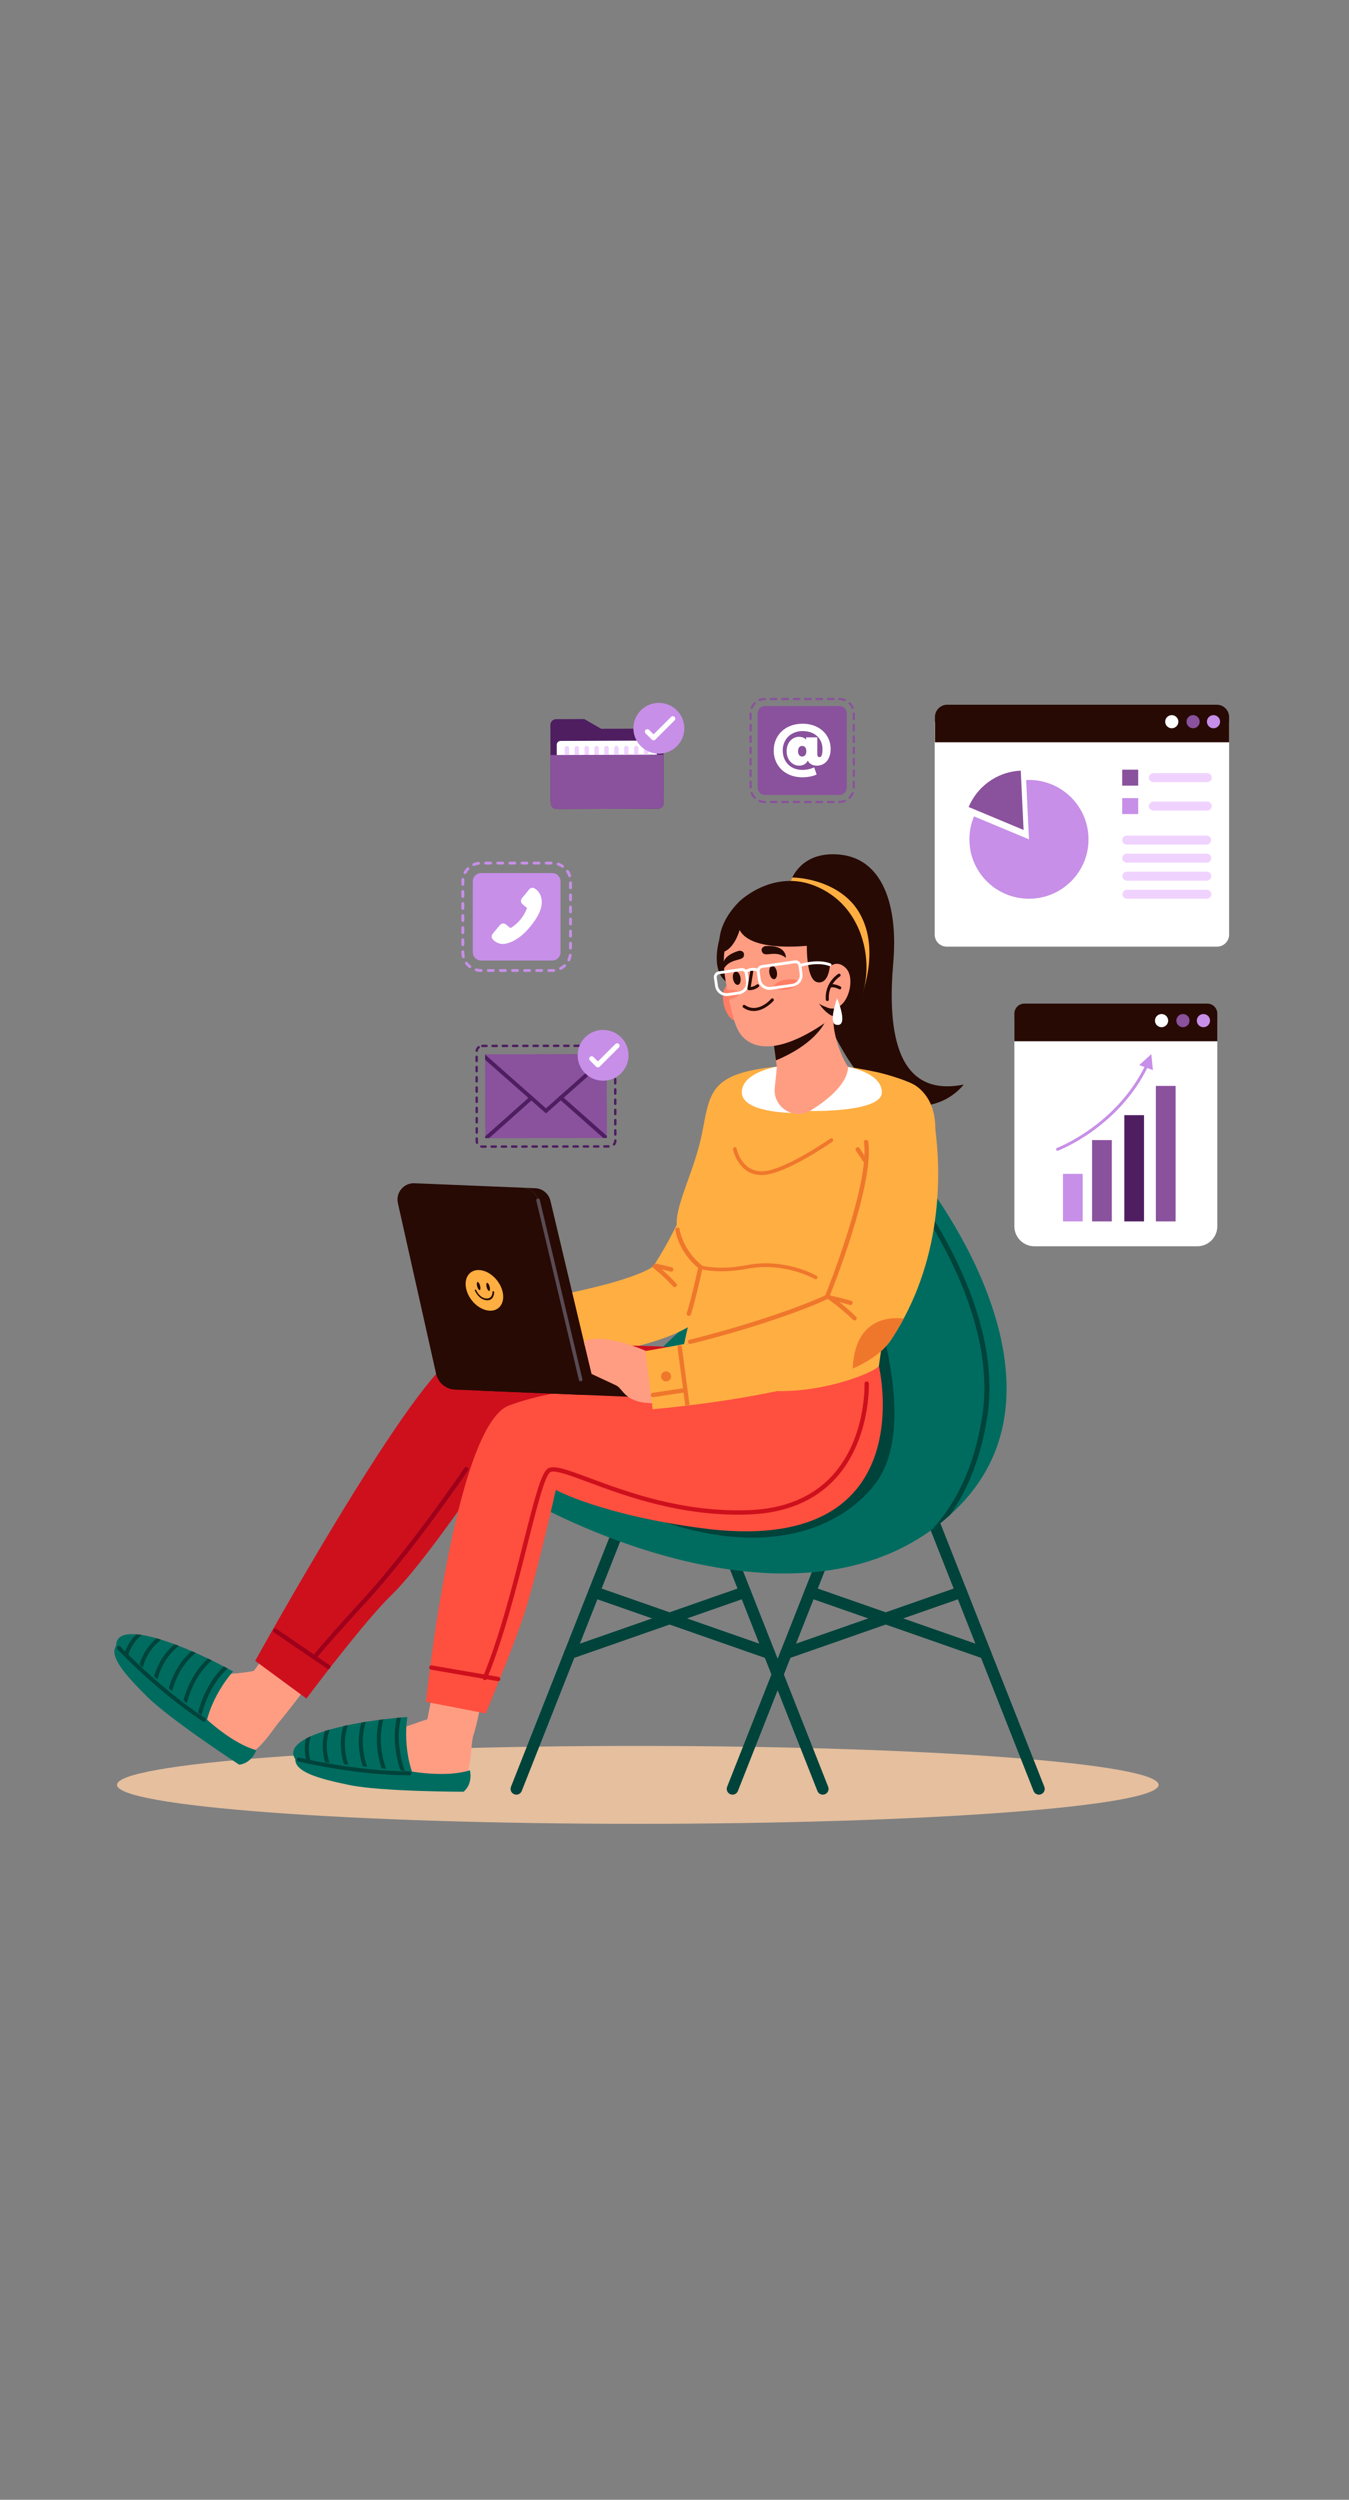 <svg width="313" height="580" viewBox="0 0 313 580" fill="none" xmlns="http://www.w3.org/2000/svg">
<rect x="0" y="0" width="313" height="580" fill="#808080" stroke="none"/>
<path d="M111.94 266.318C111.837 266.318 111.731 266.307 111.631 266.287C111.478 266.257 111.381 266.11 111.409 265.96C111.439 265.807 111.587 265.71 111.737 265.738C111.804 265.752 111.87 265.757 111.937 265.757H112.661C112.816 265.757 112.942 265.882 112.942 266.037C112.942 266.193 112.816 266.318 112.661 266.318H111.94ZM114.06 266.315C113.904 266.315 113.779 266.19 113.779 266.035C113.779 265.879 113.904 265.754 114.06 265.754H115.039C115.195 265.754 115.32 265.879 115.32 266.035C115.32 266.19 115.195 266.315 115.039 266.315H114.06ZM116.439 266.312C116.283 266.312 116.158 266.187 116.158 266.032C116.158 265.876 116.283 265.752 116.439 265.752H117.418C117.574 265.752 117.699 265.876 117.699 266.032C117.699 266.187 117.574 266.312 117.418 266.312H116.439ZM118.818 266.309C118.662 266.309 118.537 266.184 118.537 266.029C118.537 265.874 118.662 265.749 118.818 265.749H119.797C119.953 265.749 120.078 265.874 120.078 266.029C120.078 266.184 119.953 266.309 119.797 266.309H118.818ZM121.194 266.307C121.038 266.307 120.913 266.182 120.913 266.026C120.913 265.871 121.038 265.746 121.194 265.746L122.173 265.743C122.329 265.743 122.454 265.868 122.454 266.024C122.454 266.179 122.329 266.304 122.173 266.304L121.194 266.307ZM123.572 266.301C123.417 266.301 123.291 266.176 123.291 266.021C123.291 265.865 123.417 265.74 123.572 265.74L124.552 265.738C124.708 265.738 124.833 265.863 124.833 266.018C124.833 266.173 124.708 266.298 124.552 266.298L123.572 266.301ZM125.951 266.298C125.795 266.298 125.67 266.173 125.67 266.018C125.67 265.863 125.795 265.738 125.951 265.738L126.931 265.735C127.086 265.735 127.212 265.86 127.212 266.015C127.212 266.171 127.086 266.295 126.931 266.295L125.951 266.298ZM128.327 266.295C128.171 266.295 128.046 266.171 128.046 266.015C128.046 265.86 128.171 265.735 128.327 265.735L129.307 265.732C129.462 265.732 129.588 265.857 129.588 266.012C129.588 266.168 129.462 266.293 129.307 266.293L128.327 266.295ZM130.706 266.293C130.55 266.293 130.425 266.168 130.425 266.012C130.425 265.857 130.55 265.732 130.706 265.732L131.685 265.729C131.841 265.729 131.966 265.854 131.966 266.01C131.966 266.165 131.841 266.29 131.685 266.29L130.706 266.293ZM133.085 266.287C132.929 266.287 132.804 266.162 132.804 266.007C132.804 265.851 132.929 265.727 133.085 265.727L134.064 265.724C134.22 265.724 134.345 265.849 134.345 266.004C134.345 266.16 134.22 266.284 134.064 266.284L133.085 266.287ZM135.461 266.284C135.305 266.284 135.18 266.16 135.18 266.004C135.18 265.849 135.305 265.724 135.461 265.724H136.44C136.596 265.724 136.721 265.849 136.721 266.004C136.721 266.16 136.596 266.284 136.44 266.284H135.461ZM137.84 266.282C137.684 266.282 137.559 266.157 137.559 266.001C137.559 265.846 137.684 265.721 137.84 265.721L138.819 265.718C138.975 265.718 139.1 265.843 139.1 265.999C139.1 266.154 138.975 266.279 138.819 266.279L137.84 266.282ZM140.218 266.279C140.063 266.279 139.937 266.154 139.937 265.999C139.937 265.843 140.063 265.718 140.218 265.718L141.198 265.715C141.354 265.715 141.479 265.84 141.479 265.996C141.479 266.151 141.354 266.276 141.198 266.276L140.218 266.279ZM142.455 265.81C142.391 265.81 142.327 265.788 142.274 265.743C142.155 265.643 142.141 265.469 142.241 265.349C142.4 265.163 142.486 264.925 142.486 264.68V264.628C142.486 264.472 142.611 264.347 142.767 264.347C142.923 264.347 143.048 264.472 143.048 264.625V264.678C143.048 265.055 142.914 265.421 142.67 265.707C142.614 265.777 142.536 265.81 142.455 265.81ZM110.685 265.413C110.568 265.413 110.457 265.338 110.418 265.222C110.365 265.061 110.34 264.894 110.337 264.725V264.164C110.337 264.009 110.463 263.884 110.618 263.884C110.774 263.884 110.899 264.009 110.899 264.164V264.725C110.899 264.836 110.916 264.944 110.952 265.047C111 265.194 110.922 265.352 110.774 265.399C110.744 265.41 110.713 265.413 110.685 265.413ZM142.764 263.512C142.608 263.512 142.483 263.387 142.483 263.232L142.48 262.255C142.48 262.1 142.606 261.975 142.761 261.975C142.917 261.975 143.042 262.1 143.042 262.255L143.045 263.232C143.045 263.387 142.92 263.512 142.764 263.512ZM110.616 263.049C110.46 263.049 110.335 262.924 110.335 262.768V261.792C110.335 261.636 110.46 261.511 110.616 261.511C110.771 261.511 110.897 261.636 110.897 261.792V262.768C110.897 262.924 110.771 263.049 110.616 263.049ZM142.761 261.139C142.606 261.139 142.48 261.015 142.48 260.859L142.478 259.882C142.478 259.727 142.603 259.602 142.759 259.602C142.914 259.602 143.04 259.727 143.04 259.882L143.042 260.859C143.042 261.015 142.914 261.139 142.761 261.139ZM110.613 260.679C110.457 260.679 110.332 260.554 110.332 260.399V259.422C110.332 259.266 110.457 259.141 110.613 259.141C110.769 259.141 110.894 259.266 110.894 259.422V260.399C110.894 260.551 110.769 260.679 110.613 260.679ZM142.756 258.77C142.6 258.77 142.475 258.645 142.475 258.489L142.472 257.512C142.472 257.357 142.597 257.232 142.753 257.232C142.909 257.232 143.034 257.357 143.034 257.512L143.037 258.489C143.037 258.642 142.912 258.767 142.756 258.77C142.759 258.77 142.759 258.77 142.756 258.77ZM110.61 258.306C110.454 258.306 110.329 258.181 110.329 258.026V257.049C110.329 256.894 110.454 256.769 110.61 256.769C110.766 256.769 110.891 256.894 110.891 257.049V258.026C110.891 258.181 110.766 258.306 110.61 258.306ZM142.753 256.397C142.597 256.397 142.472 256.272 142.472 256.117L142.469 255.14C142.469 254.984 142.594 254.86 142.75 254.86C142.906 254.86 143.031 254.984 143.031 255.14L143.034 256.117C143.034 256.272 142.909 256.397 142.753 256.397ZM110.607 255.933C110.451 255.933 110.326 255.809 110.326 255.653V254.676C110.326 254.521 110.451 254.396 110.607 254.396C110.763 254.396 110.888 254.521 110.888 254.676V255.653C110.885 255.809 110.76 255.933 110.607 255.933ZM142.75 254.024C142.594 254.024 142.469 253.899 142.469 253.744V252.767C142.469 252.612 142.594 252.487 142.75 252.487C142.906 252.487 143.031 252.612 143.031 252.767V253.744C143.031 253.899 142.906 254.024 142.75 254.024ZM110.602 253.564C110.446 253.564 110.321 253.439 110.321 253.283V252.307C110.321 252.151 110.446 252.026 110.602 252.026C110.757 252.026 110.883 252.151 110.883 252.307V253.283C110.883 253.436 110.757 253.564 110.602 253.564ZM142.747 251.654C142.592 251.654 142.466 251.529 142.466 251.374V250.397C142.466 250.242 142.592 250.117 142.747 250.117C142.903 250.117 143.028 250.242 143.028 250.397V251.374C143.028 251.527 142.903 251.652 142.747 251.654ZM110.599 251.191C110.443 251.191 110.318 251.066 110.318 250.911V249.934C110.318 249.778 110.443 249.654 110.599 249.654C110.755 249.654 110.88 249.778 110.88 249.934V250.911C110.88 251.066 110.755 251.191 110.599 251.191ZM142.745 249.282C142.589 249.282 142.464 249.157 142.464 249.001L142.461 248.025C142.461 247.869 142.586 247.744 142.742 247.744C142.898 247.744 143.023 247.869 143.023 248.025V249.001C143.023 249.157 142.898 249.282 142.745 249.282ZM110.596 248.818C110.44 248.818 110.315 248.693 110.315 248.538V247.561C110.315 247.406 110.44 247.281 110.596 247.281C110.752 247.281 110.877 247.406 110.877 247.561V248.538C110.877 248.693 110.752 248.818 110.596 248.818ZM142.739 246.909C142.583 246.909 142.458 246.784 142.458 246.629V245.652C142.458 245.497 142.583 245.372 142.739 245.372C142.895 245.372 143.02 245.497 143.02 245.652V246.629C143.02 246.784 142.895 246.909 142.739 246.909ZM110.593 246.448C110.438 246.448 110.312 246.324 110.312 246.168V245.191C110.312 245.036 110.438 244.911 110.593 244.911C110.749 244.911 110.874 245.036 110.874 245.191L110.877 246.168C110.872 246.324 110.746 246.448 110.593 246.448ZM142.736 244.539C142.581 244.539 142.455 244.414 142.455 244.259V243.951C142.455 243.773 142.408 243.601 142.325 243.449C142.249 243.313 142.297 243.143 142.433 243.068C142.569 242.993 142.739 243.041 142.814 243.177C142.948 243.412 143.017 243.682 143.017 243.954V244.262C143.017 244.412 142.892 244.539 142.736 244.539ZM110.604 244.076C110.591 244.076 110.577 244.076 110.563 244.073C110.41 244.051 110.304 243.906 110.326 243.754C110.385 243.36 110.591 243.002 110.905 242.752C111.025 242.655 111.203 242.674 111.3 242.794C111.397 242.913 111.378 243.091 111.258 243.188C111.055 243.351 110.922 243.582 110.883 243.84C110.86 243.979 110.741 244.076 110.604 244.076ZM111.907 242.96C111.751 242.96 111.626 242.835 111.626 242.68C111.626 242.524 111.751 242.4 111.907 242.4L112.886 242.397C113.042 242.397 113.167 242.522 113.167 242.677C113.167 242.832 113.042 242.957 112.886 242.957L111.907 242.96ZM114.283 242.955C114.127 242.955 114.002 242.83 114.002 242.674C114.002 242.519 114.127 242.394 114.283 242.394L115.262 242.391C115.418 242.391 115.543 242.516 115.543 242.672C115.543 242.827 115.418 242.952 115.262 242.952L114.283 242.955ZM116.661 242.952C116.506 242.952 116.38 242.827 116.38 242.672C116.38 242.516 116.506 242.391 116.661 242.391L117.641 242.389C117.797 242.389 117.922 242.513 117.922 242.669C117.922 242.824 117.797 242.949 117.641 242.949L116.661 242.952ZM119.04 242.949C118.884 242.949 118.759 242.824 118.759 242.669C118.759 242.513 118.884 242.389 119.04 242.389L120.02 242.386C120.175 242.386 120.301 242.511 120.301 242.666C120.301 242.821 120.175 242.946 120.02 242.946L119.04 242.949ZM121.416 242.946C121.26 242.946 121.135 242.821 121.135 242.666C121.135 242.511 121.26 242.386 121.416 242.386L122.396 242.383C122.551 242.383 122.677 242.508 122.677 242.663C122.677 242.819 122.551 242.944 122.396 242.944L121.416 242.946ZM123.795 242.944C123.639 242.944 123.514 242.819 123.514 242.663C123.514 242.508 123.639 242.383 123.795 242.383L124.774 242.38C124.93 242.38 125.055 242.505 125.055 242.66C125.055 242.816 124.93 242.941 124.774 242.941L123.795 242.944ZM126.174 242.938C126.018 242.938 125.893 242.813 125.893 242.658C125.893 242.502 126.018 242.377 126.174 242.377L127.153 242.375C127.309 242.375 127.434 242.499 127.434 242.655C127.434 242.81 127.309 242.935 127.153 242.935L126.174 242.938ZM128.55 242.935C128.394 242.935 128.269 242.81 128.269 242.655C128.269 242.499 128.394 242.375 128.55 242.375L129.529 242.372C129.685 242.372 129.81 242.497 129.81 242.652C129.81 242.808 129.685 242.932 129.529 242.932L128.55 242.935ZM130.929 242.932C130.773 242.932 130.648 242.808 130.648 242.652C130.648 242.497 130.773 242.372 130.929 242.372L131.908 242.369C132.064 242.369 132.189 242.494 132.189 242.649C132.189 242.805 132.064 242.93 131.908 242.93L130.929 242.932ZM133.305 242.93C133.149 242.93 133.024 242.805 133.024 242.649C133.024 242.494 133.149 242.369 133.305 242.369L134.284 242.366C134.44 242.366 134.565 242.491 134.565 242.647C134.565 242.802 134.44 242.927 134.284 242.927L133.305 242.93C133.307 242.93 133.305 242.93 133.305 242.93ZM135.683 242.924C135.528 242.924 135.402 242.799 135.402 242.644C135.402 242.488 135.528 242.364 135.683 242.364L136.663 242.361C136.819 242.361 136.944 242.486 136.944 242.641C136.944 242.796 136.819 242.921 136.663 242.921L135.683 242.924ZM138.062 242.921C137.906 242.921 137.781 242.796 137.781 242.641C137.781 242.486 137.906 242.361 138.062 242.361L139.042 242.358C139.197 242.358 139.323 242.483 139.323 242.638C139.323 242.794 139.197 242.919 139.042 242.919L138.062 242.921ZM140.438 242.919C140.282 242.919 140.157 242.794 140.157 242.638C140.157 242.483 140.282 242.358 140.438 242.358H141.415L141.418 242.919H140.438C140.441 242.919 140.438 242.919 140.438 242.919Z" fill="#4E1E61"/>
<path d="M140.775 244.597L112.552 244.637L112.58 264.082L140.803 264.042L140.775 244.597Z" fill="#8A519D"/>
<path d="M112.552 244.636L112.555 245.882L126.683 258.337L140.775 245.843V244.597L126.683 257.132L112.552 244.636Z" fill="#4E1E61"/>
<path d="M129.396 254.674L139.985 264.042L140.803 264.039V263.545L130.005 253.994L129.396 254.674Z" fill="#4E1E61"/>
<path d="M112.58 263.651V264.081L113.473 264.078L124.034 254.682L123.425 254.002L112.58 263.651Z" fill="#4E1E61"/>
<path d="M140.775 244.595L126.683 257.132L112.552 244.636L140.775 244.595Z" fill="#8A519D"/>
<path d="M144.111 249.02C146.417 246.719 146.417 242.989 144.111 240.688C141.804 238.387 138.064 238.387 135.757 240.688C133.451 242.989 133.451 246.719 135.757 249.02C138.064 251.32 141.804 251.32 144.111 249.02Z" fill="#C78FE8"/>
<path d="M138.727 247.656C138.574 247.656 138.429 247.595 138.321 247.489L136.874 246.046C136.652 245.824 136.652 245.461 136.874 245.238C137.097 245.016 137.461 245.016 137.684 245.238L138.727 246.279L142.789 242.228C143.012 242.006 143.376 242.006 143.599 242.228C143.821 242.45 143.821 242.813 143.599 243.035L139.131 247.492C139.025 247.595 138.877 247.656 138.727 247.656Z" fill="white"/>
<path d="M285.178 167.571H216.871V216.847C216.871 218.393 218.126 219.644 219.676 219.644H282.373C283.923 219.644 285.178 218.393 285.178 216.847V167.571Z" fill="white"/>
<path d="M285.178 166.363V172.224H216.93V166.363C216.93 164.787 218.21 163.511 219.79 163.511H282.318C283.898 163.511 285.178 164.787 285.178 166.363Z" fill="#270A04"/>
<path d="M273.406 167.449C273.406 168.289 272.722 168.972 271.879 168.972C271.036 168.972 270.351 168.289 270.351 167.449C270.351 166.608 271.036 165.925 271.879 165.925C272.722 165.925 273.406 166.608 273.406 167.449Z" fill="white"/>
<path d="M278.353 167.449C278.353 168.289 277.669 168.972 276.826 168.972C275.983 168.972 275.298 168.289 275.298 167.449C275.298 166.608 275.983 165.925 276.826 165.925C277.669 165.925 278.353 166.608 278.353 167.449Z" fill="#8A519D"/>
<path d="M283.088 167.449C283.088 168.289 282.404 168.972 281.561 168.972C280.718 168.972 280.033 168.289 280.033 167.449C280.033 166.608 280.718 165.925 281.561 165.925C282.407 165.925 283.088 166.608 283.088 167.449Z" fill="#C78FE8"/>
<path d="M264.089 178.579H260.377V182.281H264.089V178.579Z" fill="#8A519D"/>
<path d="M264.089 185.175H260.377V188.877H264.089V185.175Z" fill="#C78FE8"/>
<path d="M280.02 185.983H267.7C267.066 185.983 266.554 186.449 266.554 187.026C266.554 187.601 267.068 188.07 267.7 188.07H280.02C280.654 188.07 281.166 187.604 281.166 187.026C281.166 186.449 280.654 185.983 280.02 185.983Z" fill="#F0D2FF"/>
<path d="M280.02 179.387H267.7C267.066 179.387 266.554 179.853 266.554 180.43C266.554 181.005 267.068 181.474 267.7 181.474H280.02C280.654 181.474 281.166 181.007 281.166 180.43C281.166 179.853 280.654 179.387 280.02 179.387Z" fill="#F0D2FF"/>
<path d="M260.435 207.484C260.435 208.058 260.903 208.527 261.482 208.527H280.017C280.593 208.527 281.063 208.061 281.063 207.484C281.063 206.91 280.595 206.441 280.017 206.441H261.482C260.906 206.441 260.435 206.907 260.435 207.484Z" fill="#F0D2FF"/>
<path d="M260.416 203.294C260.416 203.868 260.883 204.337 261.462 204.337H279.997C280.573 204.337 281.043 203.871 281.043 203.294C281.043 202.719 280.576 202.25 279.997 202.25H261.462C260.886 202.253 260.416 202.719 260.416 203.294Z" fill="#F0D2FF"/>
<path d="M260.397 199.106C260.397 199.681 260.864 200.15 261.443 200.15H279.978C280.554 200.15 281.024 199.683 281.024 199.106C281.024 198.532 280.557 198.063 279.978 198.063H261.443C260.867 198.063 260.397 198.532 260.397 199.106Z" fill="#F0D2FF"/>
<path d="M260.377 194.919C260.377 195.493 260.844 195.962 261.423 195.962H279.958C280.534 195.962 281.004 195.496 281.004 194.919C281.004 194.344 280.537 193.875 279.958 193.875H261.423C260.847 193.875 260.377 194.341 260.377 194.919Z" fill="#F0D2FF"/>
<path d="M252.562 194.744C252.562 202.359 246.374 208.527 238.742 208.527C231.108 208.527 224.923 202.359 224.923 194.744C224.923 192.857 225.304 191.056 225.994 189.416L238.745 194.744L238.091 180.977C238.306 180.963 238.525 180.96 238.745 180.96C246.374 180.96 252.562 187.132 252.562 194.744Z" fill="#C78FE8"/>
<path d="M236.839 178.804C232.711 178.995 229.058 180.993 226.654 184.024C225.88 184.998 225.238 186.08 224.748 187.243L237.496 192.568L236.839 178.804Z" fill="#8A519D"/>
<path d="M128.13 225.508H127.331C127.148 225.508 127 225.361 127 225.178C127 224.995 127.148 224.847 127.331 224.847H128.13C128.238 224.847 128.349 224.842 128.458 224.834C128.639 224.82 128.8 224.953 128.817 225.136C128.831 225.316 128.697 225.477 128.514 225.491C128.388 225.502 128.258 225.508 128.13 225.508ZM125.681 225.508H124.527C124.343 225.508 124.196 225.361 124.196 225.178C124.196 224.995 124.343 224.847 124.527 224.847H125.681C125.865 224.847 126.012 224.995 126.012 225.178C126.012 225.361 125.862 225.508 125.681 225.508ZM122.871 225.508H121.717C121.533 225.508 121.386 225.361 121.386 225.178C121.386 224.995 121.533 224.847 121.717 224.847H122.871C123.055 224.847 123.202 224.995 123.202 225.178C123.202 225.361 123.055 225.508 122.871 225.508ZM120.064 225.508H118.909C118.726 225.508 118.578 225.361 118.578 225.178C118.578 224.995 118.726 224.847 118.909 224.847H120.064C120.248 224.847 120.395 224.995 120.395 225.178C120.395 225.361 120.248 225.508 120.064 225.508ZM117.257 225.508H116.102C115.919 225.508 115.771 225.361 115.771 225.178C115.771 224.995 115.919 224.847 116.102 224.847H117.257C117.44 224.847 117.588 224.995 117.588 225.178C117.588 225.361 117.44 225.508 117.257 225.508ZM114.449 225.508H113.295C113.111 225.508 112.964 225.361 112.964 225.178C112.964 224.995 113.111 224.847 113.295 224.847H114.449C114.633 224.847 114.781 224.995 114.781 225.178C114.781 225.361 114.633 225.508 114.449 225.508ZM111.642 225.508H111.626C111.208 225.508 110.794 225.452 110.396 225.341C110.221 225.291 110.118 225.111 110.165 224.934C110.215 224.759 110.396 224.656 110.574 224.703C110.916 224.798 111.269 224.847 111.626 224.847H111.642C111.826 224.847 111.973 224.995 111.973 225.178C111.973 225.361 111.826 225.508 111.642 225.508ZM130.063 225.042C129.944 225.042 129.827 224.975 129.768 224.861C129.685 224.7 129.749 224.501 129.91 224.417C130.227 224.256 130.52 224.051 130.781 223.81C130.915 223.685 131.123 223.693 131.249 223.829C131.374 223.962 131.365 224.173 131.229 224.295C130.923 224.578 130.581 224.817 130.211 225.006C130.166 225.031 130.116 225.042 130.063 225.042ZM109.019 224.614C108.946 224.614 108.877 224.592 108.815 224.545C108.487 224.29 108.195 223.99 107.95 223.657C107.842 223.51 107.872 223.305 108.02 223.196C108.167 223.088 108.373 223.119 108.482 223.266C108.693 223.552 108.943 223.807 109.224 224.026C109.369 224.137 109.394 224.345 109.283 224.49C109.216 224.57 109.119 224.614 109.019 224.614ZM131.975 223.06C131.927 223.06 131.88 223.049 131.836 223.03C131.669 222.952 131.599 222.755 131.674 222.591C131.824 222.269 131.93 221.931 131.989 221.578C132.019 221.398 132.186 221.276 132.37 221.307C132.551 221.337 132.673 221.506 132.642 221.687C132.576 222.097 132.453 222.494 132.275 222.872C132.22 222.991 132.1 223.06 131.975 223.06ZM107.513 222.311C107.366 222.311 107.23 222.211 107.193 222.061C107.102 221.701 107.054 221.326 107.054 220.949V220.84C107.054 220.657 107.202 220.51 107.385 220.51C107.569 220.51 107.717 220.657 107.717 220.84V220.949C107.717 221.27 107.755 221.592 107.833 221.9C107.878 222.078 107.769 222.256 107.594 222.3C107.566 222.308 107.538 222.311 107.513 222.311ZM132.37 220.319C132.186 220.319 132.039 220.172 132.039 219.988V218.837C132.039 218.654 132.186 218.506 132.37 218.506C132.553 218.506 132.701 218.654 132.701 218.837V219.988C132.701 220.172 132.553 220.319 132.37 220.319ZM107.385 219.522C107.202 219.522 107.054 219.375 107.054 219.192V218.038C107.054 217.854 107.202 217.707 107.385 217.707C107.569 217.707 107.717 217.854 107.717 218.038V219.192C107.717 219.375 107.569 219.522 107.385 219.522ZM132.37 217.519C132.186 217.519 132.039 217.372 132.039 217.188V216.037C132.039 215.854 132.186 215.706 132.37 215.706C132.553 215.706 132.701 215.854 132.701 216.037V217.188C132.701 217.372 132.553 217.519 132.37 217.519ZM107.385 216.722C107.202 216.722 107.054 216.575 107.054 216.392V215.24C107.054 215.057 107.202 214.91 107.385 214.91C107.569 214.91 107.717 215.057 107.717 215.24V216.392C107.717 216.575 107.569 216.722 107.385 216.722ZM132.37 214.719C132.186 214.719 132.039 214.571 132.039 214.388V213.234C132.039 213.051 132.186 212.904 132.37 212.904C132.553 212.904 132.701 213.051 132.701 213.234V214.388C132.701 214.571 132.553 214.719 132.37 214.719ZM107.385 213.922C107.202 213.922 107.054 213.775 107.054 213.592V212.44C107.054 212.257 107.202 212.11 107.385 212.11C107.569 212.11 107.717 212.257 107.717 212.44V213.592C107.717 213.775 107.569 213.922 107.385 213.922ZM132.37 211.919C132.186 211.919 132.039 211.771 132.039 211.588V210.437C132.039 210.254 132.186 210.106 132.37 210.106C132.553 210.106 132.701 210.254 132.701 210.437V211.588C132.701 211.771 132.553 211.919 132.37 211.919ZM107.385 211.122C107.202 211.122 107.054 210.975 107.054 210.792V209.637C107.054 209.454 107.202 209.307 107.385 209.307C107.569 209.307 107.717 209.454 107.717 209.637V210.792C107.717 210.975 107.569 211.122 107.385 211.122ZM132.37 209.119C132.186 209.119 132.039 208.971 132.039 208.788V207.634C132.039 207.451 132.186 207.304 132.37 207.304C132.553 207.304 132.701 207.451 132.701 207.634V208.788C132.701 208.971 132.553 209.119 132.37 209.119ZM107.385 208.322C107.202 208.322 107.054 208.175 107.054 207.992V206.837C107.054 206.654 107.202 206.507 107.385 206.507C107.569 206.507 107.717 206.654 107.717 206.837V207.992C107.717 208.175 107.569 208.322 107.385 208.322ZM132.37 206.319C132.186 206.319 132.039 206.171 132.039 205.988V204.834C132.039 204.651 132.186 204.504 132.37 204.504C132.553 204.504 132.701 204.651 132.701 204.834V205.988C132.701 206.169 132.553 206.319 132.37 206.319ZM107.385 205.522C107.202 205.522 107.054 205.375 107.054 205.192V204.487C107.054 204.326 107.063 204.162 107.079 204.004C107.099 203.824 107.26 203.691 107.444 203.71C107.625 203.729 107.758 203.893 107.739 204.074C107.725 204.209 107.717 204.348 107.717 204.487V205.192C107.717 205.372 107.569 205.522 107.385 205.522ZM132.172 203.538C132.033 203.538 131.902 203.449 131.858 203.308C131.749 202.969 131.596 202.65 131.402 202.353C131.301 202.2 131.343 201.995 131.496 201.895C131.649 201.795 131.855 201.837 131.955 201.989C132.183 202.336 132.364 202.714 132.489 203.108C132.545 203.283 132.448 203.469 132.275 203.521C132.239 203.532 132.206 203.538 132.172 203.538ZM107.895 202.808C107.842 202.808 107.786 202.794 107.736 202.769C107.575 202.683 107.516 202.481 107.602 202.322C107.8 201.959 108.048 201.623 108.337 201.323C108.465 201.193 108.674 201.19 108.804 201.315C108.935 201.443 108.938 201.651 108.813 201.781C108.565 202.037 108.354 202.325 108.184 202.636C108.126 202.744 108.011 202.808 107.895 202.808ZM130.528 201.332C130.464 201.332 130.397 201.312 130.342 201.274C130.047 201.071 129.729 200.913 129.393 200.796C129.22 200.738 129.128 200.549 129.187 200.377C129.245 200.205 129.435 200.114 129.607 200.172C129.999 200.305 130.372 200.494 130.717 200.73C130.867 200.832 130.906 201.038 130.803 201.187C130.737 201.282 130.634 201.332 130.528 201.332ZM109.923 200.943C109.795 200.943 109.675 200.868 109.62 200.746C109.547 200.58 109.622 200.385 109.789 200.311C110.17 200.144 110.571 200.03 110.986 199.972C111.166 199.947 111.333 200.072 111.358 200.252C111.383 200.433 111.258 200.599 111.077 200.624C110.724 200.674 110.382 200.771 110.056 200.913C110.012 200.935 109.967 200.943 109.923 200.943ZM127.874 200.588H126.719C126.535 200.588 126.388 200.441 126.388 200.258C126.388 200.075 126.535 199.928 126.719 199.928H127.874C128.057 199.928 128.205 200.075 128.205 200.258C128.205 200.441 128.057 200.588 127.874 200.588ZM125.066 200.588H123.909C123.725 200.588 123.578 200.441 123.578 200.258C123.578 200.075 123.725 199.928 123.909 199.928H125.066C125.25 199.928 125.398 200.075 125.398 200.258C125.398 200.441 125.25 200.588 125.066 200.588ZM122.259 200.588H121.102C120.918 200.588 120.771 200.441 120.771 200.258C120.771 200.075 120.918 199.928 121.102 199.928H122.259C122.443 199.928 122.59 200.075 122.59 200.258C122.59 200.441 122.443 200.588 122.259 200.588ZM119.452 200.588H118.297C118.114 200.588 117.966 200.441 117.966 200.258C117.966 200.075 118.114 199.928 118.297 199.928H119.452C119.636 199.928 119.783 200.075 119.783 200.258C119.783 200.441 119.636 200.588 119.452 200.588ZM116.645 200.588H115.49C115.306 200.588 115.159 200.441 115.159 200.258C115.159 200.075 115.306 199.928 115.49 199.928H116.645C116.828 199.928 116.976 200.075 116.976 200.258C116.976 200.441 116.826 200.588 116.645 200.588ZM113.837 200.588H112.68C112.496 200.588 112.349 200.441 112.349 200.258C112.349 200.075 112.496 199.928 112.68 199.928H113.837C114.021 199.928 114.168 200.075 114.168 200.258C114.168 200.441 114.018 200.588 113.837 200.588Z" fill="#C78FE8"/>
<path d="M128.13 222.866H111.626C110.563 222.866 109.703 222.009 109.703 220.949V204.487C109.703 203.427 110.563 202.569 111.626 202.569H128.13C129.192 202.569 130.052 203.427 130.052 204.487V220.949C130.052 222.009 129.192 222.866 128.13 222.866Z" fill="#C78FE8"/>
<path d="M125.634 208.539C125.601 208.4 125.567 208.258 125.534 208.12C125.411 207.626 125.175 207.193 124.844 206.807C124.605 206.532 124.329 206.296 124.018 206.119C123.586 205.872 123.099 205.977 122.782 206.36C122.215 207.043 121.65 207.728 121.091 208.416C120.746 208.838 120.804 209.418 121.23 209.796C121.536 210.065 121.856 210.317 122.173 210.573C122.215 210.606 122.262 210.631 122.295 210.653C121.544 212.671 120.267 214.23 118.436 215.354C118.214 215.171 117.983 214.977 117.749 214.785C117.63 214.688 117.513 214.588 117.388 214.494C117.02 214.214 116.592 214.186 116.211 214.433C116.088 214.51 115.991 214.63 115.896 214.741C115.384 215.357 114.878 215.981 114.366 216.597C114.202 216.792 114.099 217.008 114.063 217.258C114.071 217.349 114.082 217.441 114.091 217.532C114.18 217.688 114.241 217.871 114.363 217.99C114.664 218.287 114.995 218.556 115.387 218.731C115.849 218.939 116.33 219.064 116.834 219.02C117.168 218.989 117.499 218.92 117.822 218.831C118.651 218.601 119.405 218.207 120.117 217.727C120.821 217.252 121.461 216.703 122.051 216.095C122.846 215.274 123.55 214.377 124.19 213.431C124.694 212.684 125.13 211.902 125.411 211.044C125.553 210.611 125.648 210.17 125.679 209.715C125.69 209.532 125.695 209.349 125.704 209.166C125.676 208.958 125.656 208.749 125.634 208.539Z" fill="white"/>
<path d="M235.359 236.93V284.528C235.359 287.086 237.44 289.162 240.006 289.162H277.799C280.365 289.162 282.446 287.086 282.446 284.528V236.93H235.359Z" fill="white"/>
<path d="M251.212 272.356H246.636V283.39H251.212V272.356Z" fill="#C78FE8"/>
<path d="M257.965 264.522H253.388V283.393H257.965V264.522Z" fill="#8A519D"/>
<path d="M265.441 258.739H260.864V283.39H265.441V258.739Z" fill="#4E1E61"/>
<path d="M272.766 251.954H268.19V283.39H272.766V251.954Z" fill="#8A519D"/>
<path d="M264.328 247.12L267.502 248.283L267.138 244.575L264.328 247.12Z" fill="#C78FE8"/>
<path d="M245.375 267C245.236 267 245.105 266.914 245.053 266.778C244.986 266.601 245.078 266.404 245.253 266.337C245.392 266.284 259.167 261.02 265.889 246.87C265.969 246.698 266.175 246.626 266.345 246.706C266.517 246.787 266.59 246.992 266.509 247.162C259.665 261.572 245.634 266.925 245.495 266.978C245.456 266.992 245.417 267 245.375 267Z" fill="#C78FE8"/>
<path d="M282.443 235.173V241.598H235.359V235.173C235.359 233.894 236.4 232.856 237.682 232.856H280.122C281.402 232.856 282.443 233.894 282.443 235.173Z" fill="#270A04"/>
<path d="M271.041 236.805C271.041 237.649 270.357 238.331 269.511 238.331C268.665 238.331 267.981 237.649 267.981 236.805C267.981 235.962 268.665 235.279 269.511 235.279C270.357 235.279 271.041 235.962 271.041 236.805Z" fill="white"/>
<path d="M274.472 238.331C275.317 238.331 276.002 237.648 276.002 236.805C276.002 235.962 275.317 235.279 274.472 235.279C273.627 235.279 272.942 235.962 272.942 236.805C272.942 237.648 273.627 238.331 274.472 238.331Z" fill="#8A519D"/>
<path d="M280.754 236.805C280.754 237.649 280.07 238.331 279.224 238.331C278.378 238.331 277.694 237.649 277.694 236.805C277.694 235.962 278.378 235.279 279.224 235.279C280.067 235.279 280.754 235.962 280.754 236.805Z" fill="#C78FE8"/>
<path d="M135.561 166.838L129.042 166.86C128.299 166.863 127.698 167.465 127.701 168.206L127.762 185.633C127.765 186.785 128.706 187.715 129.857 187.709L152.719 187.631C153.417 187.629 153.979 187.063 153.979 186.366L153.924 170.135C153.921 169.533 153.431 169.044 152.825 169.047L139.489 169.094L135.561 166.838Z" fill="#4E1E61"/>
<path d="M153.979 186.366L153.94 175.094L127.726 175.185L127.765 186.458C127.768 187.154 128.336 187.715 129.034 187.715L152.722 187.634C153.42 187.629 153.982 187.063 153.979 186.366Z" fill="#8A519D"/>
<path d="M129.176 172.813L129.184 175.18L152.402 175.099L152.393 172.732C152.391 172.235 151.984 171.833 151.486 171.833L130.077 171.908C129.579 171.908 129.176 172.313 129.176 172.813Z" fill="white"/>
<path d="M150.429 173.534L150.435 175.108L149.416 175.11L149.411 173.537C149.411 173.257 149.639 173.029 149.917 173.026C150.198 173.026 150.429 173.254 150.429 173.534Z" fill="#F0D2FF"/>
<path d="M148.131 173.54L148.137 175.113L147.118 175.116L147.113 173.543C147.113 173.262 147.341 173.035 147.619 173.032C147.9 173.035 148.131 173.262 148.131 173.54Z" fill="#F0D2FF"/>
<path d="M145.833 173.548L145.839 175.122L144.82 175.124L144.815 173.551C144.815 173.271 145.043 173.043 145.321 173.04C145.602 173.043 145.833 173.271 145.833 173.548Z" fill="#F0D2FF"/>
<path d="M143.535 173.556L143.54 175.13L142.522 175.133L142.517 173.559C142.517 173.279 142.745 173.051 143.023 173.049C143.304 173.049 143.535 173.279 143.535 173.556Z" fill="#F0D2FF"/>
<path d="M141.237 173.565L141.242 175.138L140.224 175.141L140.218 173.567C140.218 173.287 140.447 173.06 140.725 173.057C141.006 173.057 141.237 173.284 141.237 173.565Z" fill="#F0D2FF"/>
<path d="M138.939 173.573L138.944 175.146L137.926 175.149L137.92 173.576C137.92 173.296 138.148 173.068 138.427 173.065C138.708 173.065 138.939 173.293 138.939 173.573Z" fill="#F0D2FF"/>
<path d="M136.64 173.581L136.646 175.155L135.628 175.158L135.622 173.584C135.622 173.304 135.85 173.076 136.129 173.074C136.41 173.074 136.64 173.301 136.64 173.581Z" fill="#F0D2FF"/>
<path d="M134.342 173.59L134.348 175.163L133.33 175.166L133.324 173.592C133.324 173.312 133.552 173.085 133.83 173.082C134.111 173.082 134.342 173.309 134.342 173.59Z" fill="#F0D2FF"/>
<path d="M132.044 173.598L132.05 175.171L131.032 175.174L131.026 173.601C131.026 173.321 131.254 173.093 131.532 173.09C131.813 173.09 132.044 173.318 132.044 173.598Z" fill="#F0D2FF"/>
<path d="M158.623 170.321C159.37 167.154 157.401 163.982 154.225 163.237C151.049 162.493 147.87 164.457 147.123 167.624C146.376 170.792 148.345 173.963 151.521 174.708C154.697 175.453 157.876 173.489 158.623 170.321Z" fill="#C78FE8"/>
<path d="M151.645 171.769C151.492 171.769 151.347 171.708 151.239 171.603L149.792 170.16C149.569 169.938 149.569 169.574 149.792 169.352C150.015 169.13 150.379 169.13 150.602 169.352L151.645 170.393L155.707 166.341C155.93 166.119 156.294 166.119 156.517 166.341C156.739 166.563 156.739 166.927 156.517 167.149L152.048 171.606C151.943 171.711 151.798 171.769 151.645 171.769Z" fill="white"/>
<path d="M194.742 186.324C194.605 186.324 194.491 186.213 194.491 186.077C194.491 185.941 194.6 185.83 194.733 185.83C195.151 185.83 195.551 185.75 195.93 185.595C196.055 185.542 196.2 185.603 196.252 185.728C196.305 185.853 196.244 185.997 196.119 186.05C195.682 186.233 195.22 186.324 194.742 186.324ZM193.412 186.324H192.087C191.951 186.324 191.84 186.213 191.84 186.077C191.84 185.941 191.951 185.83 192.087 185.83H193.412C193.548 185.83 193.659 185.941 193.659 186.077C193.657 186.213 193.548 186.324 193.412 186.324ZM190.763 186.324H189.439C189.302 186.324 189.191 186.213 189.191 186.077C189.191 185.941 189.302 185.83 189.439 185.83H190.763C190.899 185.83 191.011 185.941 191.011 186.077C191.011 186.213 190.899 186.324 190.763 186.324ZM188.114 186.324H186.79C186.654 186.324 186.542 186.213 186.542 186.077C186.542 185.941 186.654 185.83 186.79 185.83H188.114C188.251 185.83 188.362 185.941 188.362 186.077C188.362 186.213 188.251 186.324 188.114 186.324ZM185.466 186.324H184.141C184.005 186.324 183.894 186.213 183.894 186.077C183.894 185.941 184.005 185.83 184.141 185.83H185.466C185.602 185.83 185.713 185.941 185.713 186.077C185.713 186.213 185.602 186.324 185.466 186.324ZM182.817 186.324H181.493C181.356 186.324 181.245 186.213 181.245 186.077C181.245 185.941 181.356 185.83 181.493 185.83H182.817C182.953 185.83 183.065 185.941 183.065 186.077C183.065 186.213 182.953 186.324 182.817 186.324ZM180.171 186.324H178.847C178.71 186.324 178.599 186.213 178.599 186.077C178.599 185.941 178.71 185.83 178.847 185.83H180.171C180.307 185.83 180.419 185.941 180.419 186.077C180.416 186.213 180.305 186.324 180.171 186.324ZM177.522 186.324H177.509C177.03 186.324 176.563 186.233 176.123 186.05C175.998 185.997 175.939 185.853 175.989 185.728C176.042 185.603 176.187 185.542 176.312 185.595C176.691 185.753 177.094 185.833 177.509 185.833C177.645 185.833 177.762 185.944 177.762 186.08C177.762 186.213 177.659 186.324 177.522 186.324ZM197.118 185.339C197.054 185.339 196.992 185.314 196.942 185.267C196.845 185.17 196.845 185.015 196.942 184.92C197.235 184.629 197.463 184.287 197.621 183.91C197.674 183.785 197.816 183.724 197.944 183.777C198.069 183.83 198.13 183.971 198.078 184.099C197.897 184.537 197.632 184.931 197.293 185.27C197.246 185.317 197.182 185.339 197.118 185.339ZM175.127 185.336C175.063 185.336 175.002 185.311 174.952 185.264C174.615 184.926 174.351 184.532 174.17 184.093C174.117 183.968 174.178 183.824 174.303 183.771C174.429 183.719 174.573 183.78 174.626 183.905C174.782 184.285 175.01 184.623 175.302 184.917C175.397 185.015 175.397 185.17 175.302 185.264C175.252 185.311 175.188 185.336 175.127 185.336ZM198.103 182.961C197.966 182.961 197.855 182.85 197.855 182.714V181.393C197.855 181.257 197.966 181.146 198.103 181.146C198.239 181.146 198.35 181.257 198.35 181.393V182.714C198.35 182.853 198.239 182.961 198.103 182.961ZM174.148 182.955C174.011 182.955 173.9 182.844 173.9 182.708V181.388C173.9 181.252 174.011 181.141 174.148 181.141C174.284 181.141 174.395 181.252 174.395 181.388V182.708C174.392 182.844 174.284 182.955 174.148 182.955ZM198.103 180.319C197.966 180.319 197.855 180.208 197.855 180.072V178.751C197.855 178.615 197.966 178.504 198.103 178.504C198.239 178.504 198.35 178.615 198.35 178.751V180.072C198.35 180.211 198.239 180.319 198.103 180.319ZM174.148 180.314C174.011 180.314 173.9 180.203 173.9 180.067V178.746C173.9 178.61 174.011 178.499 174.148 178.499C174.284 178.499 174.395 178.61 174.395 178.746V180.067C174.392 180.205 174.284 180.314 174.148 180.314ZM198.103 177.68C197.966 177.68 197.855 177.569 197.855 177.433V176.112C197.855 175.976 197.966 175.865 198.103 175.865C198.239 175.865 198.35 175.976 198.35 176.112V177.433C198.35 177.569 198.239 177.68 198.103 177.68ZM174.148 177.672C174.011 177.672 173.9 177.561 173.9 177.425V176.104C173.9 175.968 174.011 175.857 174.148 175.857C174.284 175.857 174.395 175.968 174.395 176.104V177.425C174.392 177.564 174.284 177.672 174.148 177.672ZM198.103 175.038C197.966 175.038 197.855 174.927 197.855 174.791V173.47C197.855 173.334 197.966 173.223 198.103 173.223C198.239 173.223 198.35 173.334 198.35 173.47V174.791C198.35 174.927 198.239 175.038 198.103 175.038ZM174.148 175.03C174.011 175.03 173.9 174.919 173.9 174.783V173.462C173.9 173.326 174.011 173.215 174.148 173.215C174.284 173.215 174.395 173.326 174.395 173.462V174.783C174.392 174.922 174.284 175.03 174.148 175.03ZM198.103 172.396C197.966 172.396 197.855 172.285 197.855 172.149V170.829C197.855 170.693 197.966 170.582 198.103 170.582C198.239 170.582 198.35 170.693 198.35 170.829V172.149C198.35 172.285 198.239 172.396 198.103 172.396ZM174.148 172.391C174.011 172.391 173.9 172.28 173.9 172.144V170.823C173.9 170.687 174.011 170.576 174.148 170.576C174.284 170.576 174.395 170.687 174.395 170.823V172.144C174.392 172.28 174.284 172.391 174.148 172.391ZM198.103 169.755C197.966 169.755 197.855 169.644 197.855 169.508V168.187C197.855 168.051 197.966 167.94 198.103 167.94C198.239 167.94 198.35 168.051 198.35 168.187V169.508C198.35 169.644 198.239 169.755 198.103 169.755ZM174.148 169.749C174.011 169.749 173.9 169.638 173.9 169.502V168.181C173.9 168.045 174.011 167.934 174.148 167.934C174.284 167.934 174.395 168.045 174.395 168.181V169.502C174.392 169.638 174.284 169.749 174.148 169.749ZM198.103 167.113C197.966 167.113 197.855 167.002 197.855 166.866V165.545C197.855 165.409 197.966 165.298 198.103 165.298C198.239 165.298 198.35 165.409 198.35 165.545V166.866C198.35 167.002 198.239 167.113 198.103 167.113ZM174.148 167.107C174.011 167.107 173.9 166.996 173.9 166.86V165.539C173.9 165.403 174.011 165.292 174.148 165.292C174.284 165.292 174.395 165.403 174.395 165.539V166.86C174.392 166.996 174.284 167.107 174.148 167.107ZM197.849 164.504C197.752 164.504 197.66 164.446 197.621 164.352C197.463 163.971 197.237 163.633 196.942 163.341C196.845 163.244 196.845 163.089 196.942 162.995C197.04 162.897 197.196 162.897 197.29 162.995C197.63 163.333 197.891 163.727 198.075 164.166C198.128 164.291 198.066 164.435 197.941 164.488C197.913 164.499 197.88 164.504 197.849 164.504ZM174.404 164.499C174.373 164.499 174.34 164.493 174.309 164.479C174.184 164.427 174.123 164.282 174.175 164.157C174.359 163.719 174.623 163.325 174.963 162.989C175.06 162.892 175.216 162.895 175.311 162.989C175.408 163.086 175.405 163.242 175.311 163.336C175.018 163.627 174.79 163.966 174.632 164.346C174.59 164.443 174.498 164.499 174.404 164.499ZM196.024 162.684C195.994 162.684 195.96 162.678 195.93 162.664C195.551 162.509 195.151 162.428 194.742 162.428C194.605 162.428 194.491 162.317 194.491 162.181C194.491 162.046 194.597 161.935 194.733 161.935H194.739C195.215 161.935 195.679 162.026 196.116 162.206C196.241 162.259 196.302 162.403 196.25 162.528C196.213 162.628 196.122 162.684 196.024 162.684ZM176.232 162.681C176.134 162.681 176.042 162.623 176.003 162.528C175.951 162.403 176.012 162.259 176.137 162.206C176.574 162.026 177.033 161.937 177.509 161.937C177.645 161.937 177.762 162.048 177.762 162.184C177.762 162.32 177.659 162.431 177.522 162.431C177.1 162.431 176.702 162.509 176.326 162.664C176.293 162.675 176.262 162.681 176.232 162.681ZM193.412 162.431H192.087C191.951 162.431 191.84 162.32 191.84 162.184C191.84 162.048 191.951 161.937 192.087 161.937H193.412C193.548 161.937 193.659 162.048 193.659 162.184C193.657 162.32 193.548 162.431 193.412 162.431ZM190.763 162.431H189.439C189.302 162.431 189.191 162.32 189.191 162.184C189.191 162.048 189.302 161.937 189.439 161.937H190.763C190.899 161.937 191.011 162.048 191.011 162.184C191.008 162.32 190.899 162.431 190.763 162.431ZM188.114 162.431H186.79C186.654 162.431 186.542 162.32 186.542 162.184C186.542 162.048 186.654 161.937 186.79 161.937H188.114C188.251 161.937 188.362 162.048 188.362 162.184C188.362 162.32 188.251 162.431 188.114 162.431ZM185.466 162.431H184.141C184.005 162.431 183.894 162.32 183.894 162.184C183.894 162.048 184.005 161.937 184.141 161.937H185.466C185.602 161.937 185.713 162.048 185.713 162.184C185.713 162.32 185.602 162.431 185.466 162.431ZM182.817 162.431H181.493C181.356 162.431 181.245 162.32 181.245 162.184C181.245 162.048 181.356 161.937 181.493 161.937H182.817C182.953 161.937 183.065 162.048 183.065 162.184C183.065 162.32 182.953 162.431 182.817 162.431ZM180.168 162.431H178.844C178.708 162.431 178.596 162.32 178.596 162.184C178.596 162.048 178.708 161.937 178.844 161.937H180.168C180.305 161.937 180.416 162.048 180.416 162.184C180.416 162.32 180.305 162.431 180.168 162.431Z" fill="#8A519D"/>
<path d="M194.742 184.44H177.509C176.56 184.44 175.789 183.674 175.789 182.725V165.537C175.789 164.59 176.557 163.822 177.509 163.822H194.742C195.69 163.822 196.461 164.59 196.461 165.537V182.725C196.461 183.674 195.69 184.44 194.742 184.44Z" fill="#8A519D"/>
<path d="M192.73 173.742C192.73 176.315 191.286 177.647 189.558 177.647C188.546 177.647 187.806 177.256 187.427 176.476C187.049 177.217 186.403 177.647 185.377 177.647C183.919 177.647 182.517 176.368 182.517 174.295C182.517 172.222 183.88 170.956 185.377 170.956C186.092 170.956 186.645 171.187 187.038 171.617V171.078H189.628V174.927C189.628 175.493 189.859 175.668 190.154 175.668C190.532 175.668 190.841 175.291 190.841 173.784C190.841 171.347 189.019 169.624 186.239 169.624C183.474 169.624 181.612 171.561 181.612 174.12C181.612 176.759 183.435 178.64 186.186 178.64C187.077 178.64 187.995 178.465 188.913 178.049L189.48 179.706C188.671 180.097 187.388 180.352 186.186 180.352C182.124 180.352 179.52 177.647 179.52 174.123C179.52 170.651 182.124 167.917 186.239 167.917C190.126 167.915 192.73 170.509 192.73 173.742ZM187.091 174.295C187.091 173.487 186.673 173.071 186.12 173.071C185.566 173.071 185.162 173.487 185.162 174.295C185.162 175.116 185.566 175.532 186.12 175.532C186.67 175.532 187.091 175.116 187.091 174.295Z" fill="white"/>
<path d="M147.984 423.169C214.722 423.169 268.824 419.121 268.824 414.127C268.824 409.134 214.722 405.086 147.984 405.086C81.245 405.086 27.143 409.134 27.143 414.127C27.143 419.121 81.245 423.169 147.984 423.169Z" fill="#E5BF9E"/>
<path d="M241.06 416.397C241.224 416.397 241.391 416.367 241.55 416.303C242.24 416.031 242.579 415.254 242.307 414.569L215.472 346.566C215.199 345.878 214.42 345.54 213.733 345.812C213.043 346.083 212.704 346.858 212.976 347.546L239.811 415.548C240.02 416.076 240.526 416.397 241.06 416.397Z" fill="#00433B"/>
<path d="M169.96 416.398C170.495 416.398 171.001 416.076 171.21 415.548L198.044 347.546C198.317 346.858 197.977 346.081 197.287 345.812C196.597 345.542 195.818 345.878 195.548 346.567L168.714 414.569C168.441 415.257 168.781 416.034 169.471 416.303C169.629 416.367 169.796 416.398 169.96 416.398Z" fill="#00433B"/>
<path d="M182.375 384.934C182.522 384.934 182.672 384.909 182.817 384.859L223.476 370.645C224.175 370.401 224.545 369.638 224.3 368.939C224.055 368.242 223.29 367.873 222.589 368.117L181.93 382.331C181.231 382.575 180.861 383.338 181.106 384.038C181.304 384.59 181.821 384.934 182.375 384.934Z" fill="#00433B"/>
<path d="M228.646 384.934C229.199 384.934 229.72 384.59 229.912 384.038C230.157 383.341 229.789 382.575 229.088 382.331L188.429 368.117C187.73 367.873 186.963 368.239 186.718 368.939C186.473 369.635 186.84 370.401 187.541 370.645L228.201 384.859C228.348 384.909 228.498 384.934 228.646 384.934Z" fill="#00433B"/>
<path d="M190.908 416.397C191.072 416.397 191.236 416.367 191.397 416.303C192.087 416.031 192.427 415.254 192.154 414.569L165.32 346.566C165.047 345.878 164.268 345.54 163.581 345.812C162.891 346.083 162.551 346.858 162.824 347.546L189.659 415.548C189.867 416.076 190.374 416.397 190.908 416.397Z" fill="#00433B"/>
<path d="M119.808 416.398C120.342 416.398 120.849 416.076 121.057 415.548L147.892 347.546C148.164 346.858 147.825 346.081 147.135 345.812C146.445 345.542 145.666 345.878 145.396 346.567L118.562 414.569C118.289 415.257 118.628 416.034 119.318 416.303C119.477 416.367 119.644 416.398 119.808 416.398Z" fill="#00433B"/>
<path d="M132.225 384.934C132.373 384.934 132.523 384.909 132.67 384.859L173.33 370.645C174.028 370.401 174.398 369.638 174.153 368.939C173.908 368.242 173.143 367.873 172.442 368.117L131.783 382.331C131.084 382.575 130.714 383.338 130.959 384.038C131.151 384.59 131.669 384.934 132.225 384.934Z" fill="#00433B"/>
<path d="M178.496 384.934C179.05 384.934 179.567 384.59 179.762 384.038C180.007 383.341 179.64 382.575 178.939 382.331L138.279 368.117C137.581 367.873 136.813 368.239 136.568 368.939C136.323 369.635 136.691 370.401 137.392 370.645L178.051 384.859C178.199 384.909 178.349 384.934 178.496 384.934Z" fill="#00433B"/>
<path d="M123.776 348.711C123.776 348.711 180.355 381.005 216.262 354.883C217.692 353.845 219.089 352.713 220.447 351.481C220.914 351.059 221.379 350.623 221.835 350.177C252.448 320.337 213.413 272.473 213.413 272.473C212.395 272.9 211.385 273.333 210.38 273.78C210.024 273.935 209.668 274.093 209.315 274.252C153.412 299.396 123.776 348.711 123.776 348.711Z" fill="#006C60"/>
<path d="M220.21 291.704C224.879 301.033 230.006 314.995 227.917 328.509C226.097 340.284 221.838 348.789 216.262 354.883C217.692 353.845 219.089 352.713 220.447 351.481C224.798 345.293 227.689 337.675 229.077 328.687C230.023 322.573 229.62 315.874 227.883 308.776C226.498 303.112 224.267 297.187 221.248 291.157C216.348 281.372 210.917 274.457 210.381 273.78C210.024 273.935 209.668 274.093 209.315 274.252C209.334 274.326 209.371 274.396 209.423 274.46C209.479 274.532 215.133 281.555 220.21 291.704Z" fill="#00433B"/>
<path d="M202.518 301.292C202.518 301.292 213.438 330.937 203.044 344.321C192.649 357.703 168.617 364.06 133.803 343.794L202.518 301.292Z" fill="#00433B"/>
<path d="M183.14 205.406C183.552 211.916 185.813 221.207 189.158 230.045C193.623 241.856 200.017 252.856 206.488 255.334C217.806 259.666 223.593 251.643 223.593 251.643C206.875 254.976 206.101 236.888 207.259 223.357C208.416 209.823 204.685 199.176 194.758 198.276C187.906 197.655 184.976 201.287 183.821 203.596C183.304 204.634 183.14 205.406 183.14 205.406Z" fill="#270A04"/>
<path d="M183.14 205.406C183.552 211.916 185.813 221.207 189.158 230.045L199.686 231.607C199.686 231.607 204.418 220.629 199.469 211.927C195.768 205.419 187.839 203.679 183.819 203.599C183.304 204.634 183.14 205.406 183.14 205.406Z" fill="#FFAE41"/>
<path d="M166.586 254.155L166.519 254.646L166.421 255.281C166.352 255.717 166.274 256.164 166.193 256.613C166.037 257.512 165.854 258.428 165.662 259.344C165.272 261.176 164.819 263.015 164.318 264.844C163.333 268.513 162.131 272.137 160.754 275.686C160.053 277.457 159.324 279.216 158.548 280.953C157.758 282.682 156.937 284.4 156.058 286.082C155.846 286.506 155.615 286.922 155.393 287.341C155.165 287.758 154.95 288.182 154.714 288.593C154.244 289.417 153.787 290.25 153.292 291.054C153.047 291.46 152.811 291.87 152.56 292.273L151.804 293.474L151.614 293.774L151.52 293.924L151.495 293.963C151.489 293.974 151.473 293.996 151.486 293.977L151.525 293.921C151.587 293.843 151.623 293.793 151.673 293.743C151.703 293.705 151.748 293.666 151.765 293.649C151.87 293.56 151.823 293.624 151.717 293.716C151.481 293.915 150.955 294.254 150.329 294.576C149.7 294.903 148.96 295.234 148.176 295.55C146.598 296.183 144.842 296.768 143.031 297.307C141.217 297.845 139.342 298.339 137.436 298.797C135.53 299.252 133.597 299.69 131.644 300.093C127.737 300.897 123.773 301.616 119.783 302.271C117.788 302.604 115.788 302.918 113.787 303.212L110.785 303.642L109.288 303.853L107.828 304.05L109.005 317.614L110.63 317.523L112.218 317.423C113.275 317.351 114.327 317.267 115.379 317.184C117.482 317.015 119.585 316.826 121.689 316.615C125.896 316.185 130.105 315.672 134.337 315.02C138.574 314.368 142.82 313.591 147.168 312.517C149.347 311.975 151.548 311.357 153.843 310.538C154.992 310.127 156.163 309.667 157.396 309.095C158.628 308.515 159.917 307.846 161.352 306.833C162.076 306.312 162.832 305.715 163.645 304.877C163.842 304.674 164.054 304.438 164.254 304.205C164.463 303.953 164.666 303.706 164.874 303.414L165.103 303.093L165.222 302.92L165.459 302.576L166.41 301.197C166.725 300.737 167.025 300.265 167.331 299.799C167.952 298.869 168.53 297.917 169.12 296.971C169.415 296.499 169.691 296.013 169.977 295.536C170.258 295.056 170.547 294.579 170.817 294.09L171.633 292.633C171.902 292.145 172.156 291.651 172.42 291.163C172.951 290.183 173.435 289.184 173.939 288.193C174.913 286.195 175.845 284.178 176.702 282.13C178.41 278.031 179.907 273.852 181.164 269.581C181.785 267.442 182.336 265.28 182.831 263.085C183.076 261.986 183.309 260.881 183.518 259.752C183.621 259.189 183.718 258.617 183.813 258.034L183.949 257.141L184.013 256.672L184.086 256.1L166.586 254.155Z" fill="#FFAE41"/>
<path d="M156.461 298.647C156.614 298.677 156.778 298.636 156.901 298.525C157.107 298.336 157.12 298.017 156.931 297.812C154.6 295.272 152.341 293.508 152.246 293.435C152.026 293.266 151.709 293.305 151.537 293.524C151.364 293.743 151.403 294.06 151.626 294.232C151.648 294.248 153.915 296.022 156.188 298.494C156.264 298.578 156.361 298.628 156.461 298.647Z" fill="#EF772C"/>
<path d="M155.646 295.042C155.905 295.092 156.161 294.937 156.23 294.679C156.305 294.409 156.147 294.132 155.877 294.06C155.857 294.054 153.94 293.533 152.299 293.213C152.023 293.161 151.759 293.338 151.706 293.613C151.653 293.888 151.831 294.151 152.107 294.204C153.709 294.515 155.59 295.028 155.61 295.034C155.621 295.037 155.632 295.039 155.646 295.042Z" fill="#EF772C"/>
<path d="M117.107 318.469C117.154 318.477 117.201 318.48 117.251 318.475C117.529 318.447 117.733 318.2 117.705 317.922L116.152 301.98C116.124 301.702 115.88 301.5 115.599 301.527C115.32 301.555 115.117 301.802 115.145 302.08L116.698 318.022C116.72 318.25 116.892 318.427 117.107 318.469Z" fill="#EF772C"/>
<path d="M109.096 314.803C109.147 314.812 109.197 314.814 109.25 314.809L116.581 313.973C116.859 313.943 117.056 313.69 117.026 313.416C116.995 313.138 116.742 312.938 116.467 312.972L109.135 313.807C108.857 313.837 108.66 314.09 108.69 314.365C108.715 314.59 108.885 314.762 109.096 314.803Z" fill="#EF772C"/>
<path d="M111.317 309.656C111.069 310.249 111.35 310.932 111.945 311.182C112.541 311.429 113.225 311.148 113.476 310.555C113.723 309.961 113.442 309.278 112.847 309.028C112.249 308.779 111.564 309.062 111.317 309.656Z" fill="#EF772C"/>
<path d="M101.651 386.252L99.156 398.89C99.156 398.89 93.21 400.935 87.604 402.864C82.749 404.534 71.2 404.448 69.926 407.698C69.121 409.746 78.901 412.204 83.211 412.39C87.52 412.576 97.976 415.287 104.036 415.16C110.098 415.032 108.86 405.43 109.859 402.572C110.858 399.714 113.153 387.498 113.153 387.498L101.651 386.252Z" fill="#FF9D83"/>
<path d="M94.515 398.376C94.515 398.376 92.993 407.137 97.133 414.574C97.133 414.574 73.287 413.731 68.816 408.541C67.166 406.627 68.234 404.892 70.977 403.41C71.325 403.222 71.698 403.038 72.101 402.855C73.072 402.422 74.185 402.009 75.418 401.626C75.749 401.52 76.085 401.421 76.43 401.323C77.451 401.029 78.542 400.755 79.683 400.496C80.022 400.419 80.365 400.344 80.712 400.269C81.728 400.058 82.779 399.858 83.853 399.672C84.196 399.614 84.541 399.556 84.886 399.5C85.898 399.337 86.93 399.187 87.971 399.051C88.305 399.006 88.642 398.965 88.975 398.923C89.999 398.795 91.031 398.684 92.064 398.587C92.392 398.557 92.72 398.523 93.046 398.496C93.535 398.454 94.025 398.415 94.515 398.376Z" fill="#006C60"/>
<path d="M72.101 402.855C71.114 405.863 72.068 408.489 72.079 408.514C72.118 408.619 72.115 408.73 72.082 408.83C72.037 408.958 71.943 409.063 71.806 409.113C71.567 409.202 71.297 409.082 71.205 408.841C71.164 408.73 70.293 406.357 70.98 403.41C71.325 403.222 71.701 403.038 72.101 402.855Z" fill="#00433B"/>
<path d="M76.43 401.323C76.45 401.404 76.444 401.49 76.416 401.573C76.416 401.582 76.411 401.587 76.408 401.595C75.076 405.428 76.456 408.999 76.469 409.035C76.511 409.144 76.511 409.257 76.475 409.357C76.433 409.479 76.336 409.585 76.205 409.637C75.966 409.732 75.693 409.615 75.599 409.374C75.54 409.218 74.157 405.641 75.412 401.623C75.746 401.523 76.083 401.423 76.43 401.323Z" fill="#00433B"/>
<path d="M80.712 400.272C80.715 400.327 80.707 400.38 80.687 400.435L80.673 400.477C79.082 405.05 80.849 409.518 80.865 409.563C80.91 409.671 80.907 409.787 80.874 409.887C80.832 410.009 80.737 410.115 80.609 410.167C80.37 410.262 80.097 410.148 80.003 409.909C79.928 409.718 78.161 405.289 79.686 400.499C80.022 400.419 80.365 400.344 80.712 400.272Z" fill="#00433B"/>
<path d="M84.883 399.5C83.122 404.778 85.236 410.029 85.258 410.081C85.303 410.19 85.306 410.306 85.27 410.409C85.228 410.531 85.133 410.634 85.005 410.689C84.766 410.786 84.493 410.673 84.396 410.437C84.304 410.215 82.243 405.114 83.851 399.675C84.196 399.614 84.538 399.556 84.883 399.5Z" fill="#00433B"/>
<path d="M88.975 398.923C87.273 404.778 89.629 410.548 89.654 410.606C89.699 410.717 89.699 410.834 89.663 410.936C89.621 411.058 89.529 411.161 89.401 411.214C89.165 411.314 88.889 411.2 88.792 410.964C88.686 410.711 86.374 405.073 87.968 399.048C88.305 399.006 88.639 398.965 88.975 398.923Z" fill="#00433B"/>
<path d="M93.049 398.498C91.463 404.889 94.025 411.067 94.053 411.133C94.1 411.244 94.1 411.361 94.064 411.466C94.022 411.586 93.931 411.688 93.805 411.741C93.569 411.841 93.296 411.733 93.193 411.494C93.076 411.214 90.559 405.139 92.067 398.587C92.392 398.557 92.72 398.526 93.049 398.498Z" fill="#00433B"/>
<path d="M95.583 411.039C95.583 411.039 103.671 412.471 109.024 410.742C109.024 410.742 109.845 413.756 107.566 415.723C107.566 415.723 88.617 415.706 81.124 414.175C73.632 412.643 68.415 411.069 68.515 408.15L95.583 411.039Z" fill="#006C60"/>
<path d="M95.43 411.611C95.366 411.794 95.191 411.924 94.988 411.924C82.084 411.86 69.333 408.719 69.205 408.688C68.955 408.627 68.804 408.375 68.866 408.125C68.927 407.878 69.18 407.725 69.43 407.787C69.556 407.817 82.204 410.931 94.991 410.994C95.249 410.997 95.455 411.205 95.455 411.461C95.455 411.513 95.447 411.563 95.43 411.611Z" fill="#00433B"/>
<path d="M64.144 380.486L58.902 387.69C58.902 387.69 51.593 389.241 45.84 387.801C40.86 386.555 31.236 380.183 28.387 382.209C26.59 383.485 33.431 390.875 36.94 393.381C40.445 395.887 47.715 403.857 52.859 407.057C58.007 410.254 62.686 402.012 64.634 399.692C68.034 395.64 72.708 389.227 72.708 389.227L64.144 380.486Z" fill="#FF9D83"/>
<path d="M54.089 387.812C54.089 387.812 48.013 394.319 47.404 402.802C47.404 402.802 27.897 389.094 26.999 382.312C26.665 379.809 28.512 378.94 31.623 379.192C32.018 379.223 32.432 379.273 32.866 379.34C33.918 379.506 35.075 379.767 36.316 380.119C36.65 380.211 36.987 380.311 37.332 380.419C38.35 380.73 39.41 381.093 40.509 381.501C40.835 381.621 41.163 381.746 41.494 381.873C42.459 382.251 43.45 382.656 44.452 383.086C44.772 383.222 45.092 383.363 45.409 383.505C46.346 383.921 47.292 384.357 48.241 384.812C48.544 384.956 48.847 385.106 49.154 385.253C50.08 385.705 51.004 386.174 51.922 386.655C52.214 386.807 52.506 386.96 52.795 387.115C53.227 387.343 53.658 387.576 54.089 387.812Z" fill="#006C60"/>
<path d="M32.866 379.342C30.39 381.321 29.75 384.04 29.745 384.068C29.72 384.179 29.656 384.271 29.575 384.335C29.469 384.418 29.33 384.454 29.188 384.421C28.938 384.365 28.779 384.118 28.835 383.866C28.86 383.749 29.433 381.288 31.623 379.195C32.018 379.226 32.43 379.276 32.866 379.342Z" fill="#00433B"/>
<path d="M37.332 380.419C37.304 380.497 37.254 380.566 37.182 380.622C37.176 380.627 37.17 380.63 37.165 380.635C33.949 383.116 33.145 386.86 33.139 386.899C33.114 387.01 33.053 387.107 32.967 387.174C32.864 387.254 32.724 387.29 32.588 387.262C32.335 387.21 32.174 386.965 32.224 386.713C32.26 386.552 33.064 382.803 36.316 380.122C36.65 380.214 36.987 380.314 37.332 380.419Z" fill="#00433B"/>
<path d="M41.494 381.87C41.466 381.918 41.43 381.956 41.383 381.992L41.349 382.017C37.51 384.978 36.542 389.682 36.531 389.729C36.508 389.843 36.444 389.94 36.358 390.007C36.255 390.087 36.119 390.123 35.983 390.096C35.732 390.046 35.565 389.801 35.615 389.549C35.657 389.346 36.603 384.676 40.506 381.496C40.835 381.621 41.16 381.743 41.494 381.87Z" fill="#00433B"/>
<path d="M45.409 383.502C41.041 386.96 39.936 392.51 39.922 392.568C39.9 392.685 39.839 392.782 39.75 392.848C39.647 392.926 39.513 392.962 39.377 392.94C39.124 392.89 38.959 392.646 39.007 392.396C39.051 392.16 40.12 386.763 44.449 383.086C44.769 383.222 45.089 383.361 45.409 383.502Z" fill="#00433B"/>
<path d="M49.151 385.25C44.516 389.224 43.328 395.34 43.316 395.404C43.294 395.521 43.23 395.618 43.144 395.687C43.041 395.765 42.907 395.804 42.774 395.779C42.521 395.732 42.354 395.49 42.401 395.238C42.451 394.969 43.606 388.988 48.241 384.812C48.544 384.953 48.847 385.101 49.151 385.25Z" fill="#00433B"/>
<path d="M52.795 387.112C47.965 391.6 46.725 398.168 46.711 398.24C46.688 398.357 46.624 398.457 46.535 398.526C46.435 398.604 46.302 398.64 46.168 398.615C45.915 398.571 45.745 398.329 45.793 398.074C45.846 397.777 47.07 391.314 51.922 386.652C52.214 386.804 52.503 386.957 52.795 387.112Z" fill="#00433B"/>
<path d="M48.043 398.995C48.043 398.995 54.031 404.604 59.462 406.074C59.462 406.074 58.496 409.044 55.511 409.452C55.511 409.452 39.652 399.106 34.219 393.739C28.785 388.372 25.279 384.21 26.962 381.818L48.043 398.995Z" fill="#006C60"/>
<path d="M47.601 399.392C47.448 399.511 47.231 399.525 47.059 399.411C36.288 392.321 27.333 382.739 27.244 382.645C27.068 382.456 27.079 382.162 27.269 381.987C27.455 381.812 27.753 381.823 27.928 382.012C28.017 382.106 36.901 391.611 47.573 398.637C47.788 398.779 47.849 399.067 47.707 399.281C47.676 399.325 47.643 399.361 47.601 399.392Z" fill="#00433B"/>
<path d="M105.182 315.05C109.283 312.339 166.797 309.159 183.846 317.684C185.137 322.052 156.923 333.507 148.651 341.549C124.196 340.811 109.414 346.194 109.414 346.194C109.414 346.194 97.23 363.935 90.848 370.074C84.466 376.215 71.1 394.1 71.1 394.1L59.214 385.353C59.214 385.348 94.014 322.429 105.182 315.05Z" fill="#CE101D"/>
<path d="M76.058 387.24C76.25 387.276 76.456 387.201 76.572 387.029C76.731 386.799 76.672 386.485 76.442 386.327L64.141 377.922C63.91 377.763 63.596 377.822 63.437 378.052C63.279 378.282 63.337 378.596 63.568 378.754L75.868 387.16C75.93 387.201 75.994 387.229 76.058 387.24Z" fill="#9E001B"/>
<path d="M72.866 385.031C73.056 385.067 73.259 384.992 73.378 384.826C73.437 384.743 74.936 382.664 85.105 371.564C96.184 359.47 108.468 341.333 108.593 341.152C108.749 340.922 108.688 340.608 108.457 340.453C108.226 340.298 107.911 340.359 107.755 340.589C107.633 340.769 95.388 358.846 84.362 370.884C74.082 382.106 72.61 384.168 72.552 384.251C72.391 384.479 72.449 384.795 72.677 384.953C72.736 384.992 72.8 385.017 72.866 385.031Z" fill="#9E001B"/>
<path d="M203.92 316.959C203.92 316.959 214.601 361.532 162.732 354.564C139.323 351.42 128.962 345.689 128.962 345.689C128.962 345.689 124.418 366.003 121.658 374.406C118.898 382.811 112.691 397.549 112.691 397.549L98.816 394.855C98.816 394.855 105.544 330.824 118.078 326.114C130.614 321.402 151.027 320.001 179.172 322.723C179.172 322.723 199.469 318.139 203.92 316.959Z" fill="#FF4F3F"/>
<path d="M112.416 389.813C112.647 389.857 112.886 389.735 112.98 389.51C116.909 380.017 119.983 367.848 122.451 358.069C124.499 349.96 126.433 342.304 127.668 341.577C128.669 340.988 132.105 342.265 136.454 343.883C145.104 347.099 158.175 351.958 173.747 351.392C182.227 351.084 188.96 348.312 193.757 343.15C202.028 334.248 201.608 321.141 201.603 321.008C201.591 320.731 201.355 320.511 201.077 320.525C200.799 320.536 200.582 320.77 200.59 321.05C200.595 321.177 200.993 333.882 193.008 342.47C188.401 347.424 181.91 350.088 173.708 350.385C158.339 350.943 145.379 346.125 136.805 342.937C131.669 341.027 128.569 339.876 127.153 340.705C125.623 341.602 124.151 347.191 121.466 357.819C119.007 367.565 115.944 379.695 112.04 389.122C111.934 389.38 112.057 389.674 112.316 389.779C112.352 389.799 112.382 389.807 112.416 389.813Z" fill="#CE101D"/>
<path d="M99.996 387.401C99.999 387.401 100.004 387.404 100.007 387.404L115.501 390.068C115.777 390.115 116.038 389.932 116.085 389.657C116.133 389.382 115.952 389.116 115.674 389.074L100.179 386.41C99.904 386.363 99.642 386.546 99.595 386.821C99.548 387.093 99.726 387.348 99.996 387.401Z" fill="#CE101D"/>
<path d="M167.239 324.957L111.74 322.676C111.564 322.668 111.425 322.521 111.434 322.343L111.709 315.683C111.717 315.508 111.865 315.369 112.043 315.378L167.543 317.659C167.718 317.667 167.857 317.814 167.849 317.992L167.573 324.652C167.568 324.827 167.417 324.965 167.239 324.957Z" fill="#270A04"/>
<path d="M105.56 322.423C103.449 322.337 101.657 320.844 101.195 318.785L92.317 279.138C91.774 276.716 93.683 274.437 96.17 274.54L121.305 275.572C123.002 275.642 124.443 276.83 124.836 278.475L135.569 323.656L105.56 322.423Z" fill="#270A04"/>
<path d="M108.164 299.024C108.746 301.622 111.111 303.895 113.448 304.097C115.785 304.3 117.207 302.36 116.625 299.76C116.044 297.162 113.679 294.89 111.342 294.687C109.007 294.484 107.583 296.427 108.164 299.024Z" fill="#FFAE41"/>
<path d="M112.891 298.555C113.008 299.074 113.267 299.51 113.47 299.529C113.673 299.546 113.743 299.141 113.629 298.619C113.512 298.1 113.253 297.665 113.05 297.645C112.847 297.628 112.777 298.034 112.891 298.555Z" fill="#270A04"/>
<path d="M110.685 298.361C110.802 298.88 111.061 299.316 111.264 299.335C111.467 299.352 111.537 298.947 111.422 298.425C111.306 297.906 111.047 297.47 110.844 297.451C110.641 297.434 110.568 297.842 110.685 298.361Z" fill="#270A04"/>
<path d="M112.872 301.683C114.692 301.841 114.655 299.854 114.655 299.835C114.653 299.726 114.564 299.613 114.461 299.579C114.355 299.546 114.274 299.607 114.277 299.715C114.28 299.787 114.299 301.405 112.783 301.272C111.264 301.139 110.546 299.457 110.518 299.388C110.471 299.277 110.357 299.196 110.265 299.213C110.17 299.23 110.134 299.332 110.179 299.443C110.182 299.463 111.052 301.525 112.872 301.683Z" fill="#270A04"/>
<path d="M124.838 278.475L135.483 323.284L138.354 323.403L127.71 278.594C127.314 276.946 125.876 275.758 124.179 275.689L121.308 275.57C123.002 275.639 124.443 276.827 124.838 278.475Z" fill="#270A04"/>
<path d="M134.721 320.495C134.534 320.495 134.367 320.367 134.323 320.178L124.44 278.569C124.388 278.35 124.524 278.128 124.746 278.076C124.966 278.023 125.189 278.159 125.242 278.381L135.124 319.99C135.177 320.209 135.041 320.431 134.818 320.484C134.785 320.489 134.751 320.495 134.721 320.495Z" fill="#594B54"/>
<path d="M157.198 285.313C157.215 285.363 157.223 285.402 157.237 285.452C157.39 285.979 157.574 286.492 157.794 286.995C159.068 290.008 161.28 292.564 162.162 293.516C162.404 293.785 162.551 293.924 162.551 293.924C162.551 293.94 162.543 293.957 162.543 293.979C162.526 294.135 162.51 294.287 162.493 294.457C162.426 295.106 162.326 295.883 162.142 296.743C159.994 306.606 159.463 308.257 158.595 312.447C171.563 331.087 202.298 319.271 203.92 316.959C205.325 306.966 205.325 306.966 206.816 297.295C207.532 292.625 209.443 285.626 211.989 278.65C212.086 278.375 212.186 278.098 212.292 277.823C213.054 275.772 213.867 273.733 214.721 271.773C218.452 263.19 217.578 255.473 212.551 251.957C210.842 250.764 205.595 249.201 203.272 248.716C202.646 248.582 202.028 248.46 201.444 248.344C198.169 247.717 195.61 247.359 195.61 247.359L179.898 247.497C178.352 247.669 176.96 247.861 175.708 248.091C174.609 248.283 173.616 248.505 172.72 248.754C164.71 250.95 164.404 255.148 162.938 262.718C162.515 264.875 161.923 266.998 161.274 269.04C161.06 269.681 160.846 270.311 160.634 270.944C158.578 276.954 156.322 282.122 157.198 285.313Z" fill="#FFAE41"/>
<path d="M196.469 247.497C196.469 247.497 204.652 248.802 204.607 253.475C204.563 258.151 187.875 257.773 187.875 257.773C187.875 257.773 195.615 252.656 196.469 247.497Z" fill="white"/>
<path d="M180.26 247.497C180.26 247.497 172.078 248.802 172.122 253.475C172.167 258.151 183.671 258.22 183.671 258.22C183.671 258.22 181.114 252.656 180.26 247.497Z" fill="white"/>
<path d="M180.327 246.859L179.759 252.404C179.298 256.927 184.225 260.007 188.117 257.637C192.652 254.876 196.72 251.105 196.773 247.533L180.327 246.859Z" fill="#FF9D83"/>
<path d="M162.551 293.921C162.551 293.938 162.543 293.954 162.543 293.977C162.526 294.132 162.51 294.285 162.493 294.454C165.361 295.112 169.053 295.206 173.399 294.379C181.968 292.739 188.955 296.704 189.021 296.746C189.085 296.788 189.169 296.804 189.241 296.804C189.389 296.804 189.533 296.724 189.608 296.588C189.731 296.385 189.659 296.124 189.455 296.002C189.163 295.83 182.127 291.84 173.232 293.535C168.725 294.396 164.969 294.246 162.165 293.513C162.404 293.782 162.551 293.921 162.551 293.921Z" fill="#EF772C"/>
<path d="M176.724 272.639C181.966 272.659 192.691 265.205 193.145 264.889C193.339 264.753 193.387 264.483 193.25 264.289C193.114 264.095 192.847 264.048 192.649 264.184C192.541 264.259 181.696 271.796 176.727 271.779C171.972 271.762 170.934 266.576 170.926 266.523C170.881 266.29 170.659 266.135 170.422 266.182C170.189 266.226 170.036 266.451 170.08 266.684C170.091 266.745 171.265 272.62 176.724 272.639Z" fill="#EF772C"/>
<path d="M159.739 305.301C159.989 305.349 160.239 305.204 160.317 304.957C161.55 301.064 163.024 294.151 163.038 294.082C163.08 293.888 163.002 293.688 162.843 293.571C162.802 293.541 158.609 290.397 157.696 285.224C157.649 284.949 157.385 284.766 157.109 284.813C156.834 284.861 156.65 285.124 156.698 285.399C157.557 290.264 160.991 293.372 161.978 294.179C161.678 295.561 160.42 301.272 159.349 304.652C159.266 304.918 159.413 305.202 159.68 305.285C159.7 305.293 159.719 305.296 159.739 305.301Z" fill="#EF772C"/>
<path d="M167.106 217.302C167.106 217.302 164.51 224.903 168.6 227.85L168.959 217.41L167.106 217.302Z" fill="#270A04"/>
<path d="M171.524 209.177C171.524 209.177 181.228 199.636 192.752 207.509C204.477 215.521 203.166 235.978 192.641 238.465C192.644 238.465 175.127 223.249 171.524 209.177Z" fill="#270A04"/>
<path d="M171.596 229.224C171.596 229.224 168.758 226.879 167.927 229.876C167.095 232.873 169.112 238.284 172.517 236.736L171.596 229.224Z" fill="#FF7D65"/>
<path d="M179.553 242.438L180.586 250.017C180.586 250.017 186.178 257.64 196.773 247.533C194.717 244.509 193.033 238.875 193.431 235.789C193.431 235.789 192.602 236.261 191.32 237.366C191.069 237.582 190.749 237.749 190.435 237.951C187.658 239.741 183.41 242.055 179.553 242.438Z" fill="#FF9D83"/>
<path d="M179.553 242.438L180.043 246.032C183.182 244.725 188.74 241.906 191.322 237.366C191.047 237.552 190.752 237.749 190.438 237.951C187.658 239.741 183.41 242.055 179.553 242.438Z" fill="#270A04"/>
<path d="M172.514 240.757C179.284 247.231 193.008 236.156 193.42 235.817C193.426 235.812 193.431 235.809 193.431 235.809C193.456 235.193 193.47 234.582 193.473 233.983C193.501 228.896 192.738 224.312 191.461 220.055C190.883 215.429 187.385 211.647 182.781 210.842C178.009 210.009 174.345 212.687 172.064 213.858C168.622 215.626 167.167 220.729 168.341 227.425C169.785 235.642 170.645 238.967 172.514 240.757Z" fill="#FF9D83"/>
<path d="M177.528 219.514C177.528 219.514 176.22 219.883 176.905 221.015C177.589 222.15 180.021 220.332 182.336 222.236C182.336 222.239 182.628 219.173 177.528 219.514Z" fill="#270A04"/>
<path d="M171.493 220.588C171.493 220.588 172.848 220.482 172.598 221.784C172.348 223.085 169.437 222.217 167.924 224.8C167.924 224.798 166.591 222.022 171.493 220.588Z" fill="#270A04"/>
<path d="M179.654 228.935C179.765 229.554 181.134 229.829 182.711 229.548C184.289 229.268 185.48 228.538 185.368 227.919C185.257 227.301 183.888 227.026 182.311 227.306C180.73 227.586 179.542 228.316 179.654 228.935Z" fill="#FF7D65"/>
<g opacity="0.8">
<path d="M168.202 232.093C168.427 232.076 168.661 232.046 168.898 232.004C170.475 231.724 171.666 230.994 171.555 230.375C171.443 229.757 170.074 229.479 168.497 229.759C168.283 229.798 168.077 229.843 167.879 229.898L168.202 232.093Z" fill="#FF7D65"/>
</g>
<path d="M190.029 232.856C190.087 232.945 191.673 235.34 193.423 235.817C193.426 235.817 193.426 235.817 193.426 235.817C193.431 235.812 193.434 235.806 193.434 235.806C193.459 235.19 193.473 234.58 193.476 233.98C193.412 233.983 191.731 233.988 190.029 232.856Z" fill="#270A04"/>
<path d="M190.538 226.668C190.538 226.668 193.134 221.49 196.275 224.639C198.862 227.234 196.347 235.64 191.798 233.722L190.538 226.668Z" fill="#FF9D83"/>
<path d="M194.224 231.632C194.224 231.632 192.176 237.319 193.926 237.746C197.14 238.528 194.224 231.632 194.224 231.632Z" fill="white"/>
<path d="M192.018 232.26C192.196 232.229 192.324 232.068 192.31 231.885C192.071 228.358 194.761 226.635 194.875 226.565C195.042 226.46 195.092 226.241 194.989 226.074C194.886 225.908 194.667 225.858 194.5 225.96C194.369 226.041 191.331 227.969 191.598 231.932C191.612 232.129 191.781 232.276 191.979 232.262C191.99 232.265 192.004 232.262 192.018 232.26Z" fill="#270A04"/>
<path d="M194.914 229.557C195.017 229.537 195.109 229.476 195.165 229.379C195.259 229.207 195.198 228.991 195.025 228.896C194.864 228.807 193.428 228.042 192.424 228.499C192.246 228.58 192.165 228.791 192.246 228.971C192.327 229.149 192.538 229.229 192.719 229.149C193.298 228.885 194.33 229.329 194.68 229.521C194.753 229.557 194.836 229.571 194.914 229.557Z" fill="#270A04"/>
<path d="M178.521 225.799C178.674 226.651 179.183 227.273 179.662 227.187C180.141 227.101 180.402 226.343 180.252 225.491C180.099 224.639 179.59 224.018 179.111 224.104C178.635 224.19 178.371 224.947 178.521 225.799Z" fill="#270A04"/>
<path d="M170.08 227.117C170.233 227.969 170.742 228.591 171.221 228.505C171.699 228.419 171.961 227.661 171.811 226.809C171.66 225.957 171.148 225.336 170.67 225.422C170.191 225.505 169.927 226.266 170.08 227.117Z" fill="#270A04"/>
<path d="M175.644 234.507C177.815 234.122 179.445 232.246 179.467 232.218C179.595 232.068 179.576 231.843 179.428 231.716C179.278 231.588 179.053 231.607 178.925 231.757C178.797 231.904 175.87 235.254 172.857 233.209C172.695 233.098 172.473 233.139 172.361 233.303C172.25 233.467 172.292 233.686 172.456 233.797C173.563 234.549 174.66 234.682 175.644 234.507Z" fill="#270A04"/>
<path d="M187.241 217.236C187.241 217.236 186.645 227.306 189.647 227.903C193.203 228.61 193.476 220.652 191.089 214.33L187.241 217.236Z" fill="#270A04"/>
<path d="M188.735 219.281C188.735 219.281 174.454 221.301 171.61 215.781C171.61 215.781 170.322 220.69 167.187 221.004C167.187 221.004 165.169 215.609 171.527 209.177C171.527 209.177 186.746 205.048 190.449 211.433C194.152 217.818 188.735 219.281 188.735 219.281Z" fill="#270A04"/>
<path d="M178.549 229.67C177.222 229.67 176.056 228.696 175.861 227.348L175.589 225.472C175.483 224.734 175.998 224.048 176.735 223.94L184.381 222.838C185.121 222.733 185.808 223.246 185.916 223.982L186.189 225.858C186.292 226.574 186.111 227.287 185.677 227.867C185.243 228.447 184.609 228.824 183.888 228.927L178.939 229.64C178.808 229.659 178.677 229.67 178.549 229.67ZM184.578 223.479C184.545 223.479 184.511 223.482 184.478 223.488L176.832 224.589C176.451 224.645 176.187 224.997 176.243 225.378L176.515 227.253C176.593 227.797 176.88 228.277 177.322 228.605C177.762 228.932 178.304 229.071 178.85 228.993L183.799 228.28C184.344 228.203 184.826 227.917 185.154 227.475C185.482 227.037 185.622 226.496 185.544 225.952L185.271 224.076C185.218 223.729 184.918 223.479 184.578 223.479Z" fill="white"/>
<path d="M168.603 231.102C168.021 231.102 167.456 230.917 166.981 230.561C166.399 230.128 166.021 229.496 165.918 228.777L165.645 226.901C165.539 226.163 166.054 225.477 166.791 225.369L171.947 224.625C172.687 224.517 173.374 225.033 173.483 225.769L173.755 227.645C173.97 229.124 172.937 230.5 171.454 230.714L168.995 231.069C168.867 231.094 168.733 231.102 168.603 231.102ZM172.144 225.269C172.111 225.269 172.078 225.272 172.044 225.278L166.889 226.021C166.508 226.077 166.243 226.429 166.299 226.809L166.572 228.685C166.65 229.229 166.936 229.709 167.376 230.037C167.815 230.364 168.358 230.503 168.903 230.425L171.363 230.07C172.487 229.909 173.268 228.863 173.107 227.742L172.834 225.866C172.784 225.519 172.487 225.269 172.144 225.269Z" fill="white"/>
<path d="M174.462 229.687C174.902 229.609 175.478 229.426 176.015 229.002C176.168 228.88 176.195 228.655 176.073 228.502C175.951 228.35 175.725 228.322 175.572 228.444C175.085 228.83 174.545 228.963 174.189 229.007L174.757 225.497C174.788 225.303 174.657 225.119 174.462 225.089C174.267 225.058 174.084 225.189 174.053 225.383L173.416 229.326C173.399 229.424 173.427 229.526 173.488 229.604C173.549 229.682 173.641 229.732 173.741 229.737C173.764 229.74 174.053 229.759 174.462 229.687Z" fill="#270A04"/>
<path d="M173.171 225.694L172.832 225.133C173.875 224.506 174.941 224.398 175.992 224.817L175.75 225.425C174.888 225.083 174.045 225.172 173.171 225.694Z" fill="white"/>
<path d="M185.594 224.356C185.457 224.356 185.329 224.27 185.282 224.134C185.224 223.962 185.315 223.776 185.488 223.718C185.655 223.663 189.583 222.358 192.705 223.538C192.875 223.601 192.961 223.79 192.897 223.959C192.833 224.129 192.644 224.215 192.474 224.151C189.572 223.055 185.738 224.326 185.699 224.34C185.663 224.351 185.627 224.356 185.594 224.356Z" fill="white"/>
<path d="M149.823 313.427C149.823 313.427 139.974 309.003 135.472 311.271L137.255 318.78C137.255 318.78 141.206 320.628 142.937 321.433C144.664 322.238 144.842 325.529 151.436 325.559L149.823 313.427Z" fill="#FF9D83"/>
<path d="M217.673 270.985C217.625 268.632 217.484 266.282 217.233 263.926C217.108 262.746 216.958 261.567 216.774 260.376C216.679 259.78 216.577 259.18 216.46 258.567C216.401 258.262 216.34 257.951 216.273 257.632L216.168 257.141L216.109 256.88L216.026 256.53L198.937 260.768L199.032 261.206L199.154 261.822C199.235 262.247 199.31 262.685 199.38 263.132C199.527 264.023 199.655 264.933 199.758 265.851C199.972 267.689 200.106 269.553 200.164 271.415C200.303 275.142 200.131 278.875 199.622 282.518C199.496 283.429 199.343 284.336 199.177 285.235C199.015 286.137 198.826 287.031 198.617 287.916C198.411 288.801 198.178 289.681 197.925 290.549C197.674 291.421 197.393 292.278 197.098 293.133C196.806 293.988 196.481 294.826 196.147 295.658C195.802 296.488 195.443 297.309 195.056 298.117C194.667 298.922 194.263 299.724 193.826 300.503C193.615 300.897 193.387 301.28 193.161 301.669L193.139 301.708C192.983 301.833 192.763 301.988 192.508 302.152C191.971 302.493 191.278 302.862 190.529 303.22C189.016 303.939 187.266 304.61 185.457 305.24C181.821 306.498 177.918 307.558 173.97 308.543C170.013 309.514 165.987 310.396 161.934 311.21C159.905 311.623 157.872 312.014 155.838 312.389L152.783 312.936L151.261 313.205L149.773 313.457L151.425 326.972L153.083 326.819L154.703 326.661C155.779 326.547 156.853 326.428 157.925 326.303C160.07 326.053 162.212 325.784 164.357 325.493C168.642 324.899 172.929 324.216 177.233 323.384C181.546 322.554 185.858 321.585 190.285 320.284C192.502 319.626 194.739 318.877 197.093 317.881C197.343 317.775 197.593 317.664 197.847 317.551C198.787 317.129 199.752 316.657 200.765 316.08C201.408 315.711 202.073 315.3 202.768 314.806C203.461 314.315 204.201 313.726 204.972 312.972C205.364 312.583 205.759 312.153 206.163 311.648C206.369 311.384 206.566 311.124 206.766 310.818L206.917 310.596L206.986 310.485L207.109 310.294C207.437 309.78 207.765 309.267 208.074 308.745C208.642 307.816 209.176 306.869 209.688 305.912C209.749 305.798 209.81 305.687 209.871 305.571C210.439 304.497 210.97 303.406 211.477 302.304C211.972 301.2 212.456 300.09 212.89 298.963C214.632 294.457 215.889 289.8 216.649 285.105C217.414 280.412 217.737 275.689 217.673 270.985ZM193.209 301.655C193.214 301.644 193.223 301.638 193.231 301.627C193.306 301.539 193.351 301.5 193.37 301.489C193.392 301.477 193.334 301.547 193.209 301.655Z" fill="#FFAE41"/>
<path d="M209.688 305.915C209.176 306.872 208.642 307.818 208.074 308.748C207.762 309.27 207.437 309.783 207.109 310.297L206.986 310.488L206.917 310.599L206.766 310.821C206.563 311.126 206.369 311.387 206.163 311.651C205.759 312.156 205.361 312.586 204.972 312.974C204.198 313.729 203.461 314.318 202.768 314.809C202.073 315.303 201.408 315.716 200.765 316.082C199.752 316.66 198.79 317.131 197.847 317.553C198.322 306.276 205.737 305.51 209.688 305.915Z" fill="#EF772C"/>
<path d="M198.169 306.362C198.328 306.392 198.498 306.348 198.62 306.226C198.82 306.031 198.823 305.709 198.626 305.512C196.202 303.054 192.741 300.614 192.597 300.512C192.368 300.351 192.051 300.406 191.893 300.634C191.731 300.861 191.787 301.178 192.015 301.336C192.051 301.361 195.548 303.828 197.905 306.22C197.98 306.295 198.072 306.342 198.169 306.362Z" fill="#EF772C"/>
<path d="M197.226 302.785C197.479 302.834 197.733 302.685 197.808 302.435C197.888 302.168 197.735 301.885 197.468 301.808C197.357 301.774 194.719 300.992 192.641 300.603C192.366 300.553 192.101 300.734 192.051 301.006C192.001 301.28 192.185 301.539 192.455 301.594C194.477 301.971 197.151 302.765 197.176 302.773C197.193 302.779 197.209 302.782 197.226 302.785Z" fill="#EF772C"/>
<path d="M160.028 311.823C160.097 311.837 160.173 311.837 160.248 311.817C179.022 307.164 191.628 301.816 192.263 301.208C192.313 301.158 192.355 301.1 192.38 301.033C192.811 299.973 202.91 274.984 201.458 264.913C201.419 264.639 201.163 264.447 200.885 264.486C200.609 264.525 200.417 264.78 200.456 265.058C201.814 274.482 192.327 298.453 191.5 300.515C190.19 301.275 177.926 306.395 160.006 310.838C159.736 310.904 159.569 311.179 159.636 311.448C159.683 311.645 159.839 311.787 160.028 311.823Z" fill="#EF772C"/>
<path d="M200.643 269.781C200.768 269.806 200.904 269.784 201.018 269.706C201.252 269.553 201.316 269.24 201.163 269.007L199.444 266.406C199.291 266.173 198.976 266.11 198.742 266.262C198.509 266.415 198.445 266.728 198.598 266.961L200.317 269.562C200.395 269.681 200.515 269.756 200.643 269.781Z" fill="#EF772C"/>
<path d="M159.366 326.297C159.419 326.309 159.474 326.309 159.53 326.303C159.808 326.267 160.003 326.012 159.964 325.737L158.208 312.542C158.172 312.264 157.916 312.07 157.641 312.109C157.362 312.145 157.168 312.4 157.207 312.675L158.962 325.87C158.99 326.089 159.16 326.256 159.366 326.297Z" fill="#EF772C"/>
<path d="M151.4 324.161C151.456 324.172 151.514 324.172 151.573 324.163L158.87 323.073C159.146 323.031 159.338 322.776 159.296 322.498C159.254 322.224 158.996 322.032 158.72 322.074L151.422 323.167C151.147 323.209 150.955 323.464 150.997 323.742C151.03 323.955 151.194 324.119 151.4 324.161Z" fill="#EF772C"/>
<path d="M153.453 318.941C153.225 319.543 153.531 320.217 154.135 320.442C154.739 320.67 155.415 320.364 155.64 319.762C155.868 319.16 155.562 318.486 154.959 318.261C154.358 318.033 153.682 318.339 153.453 318.941Z" fill="#EF772C"/>
</svg>
